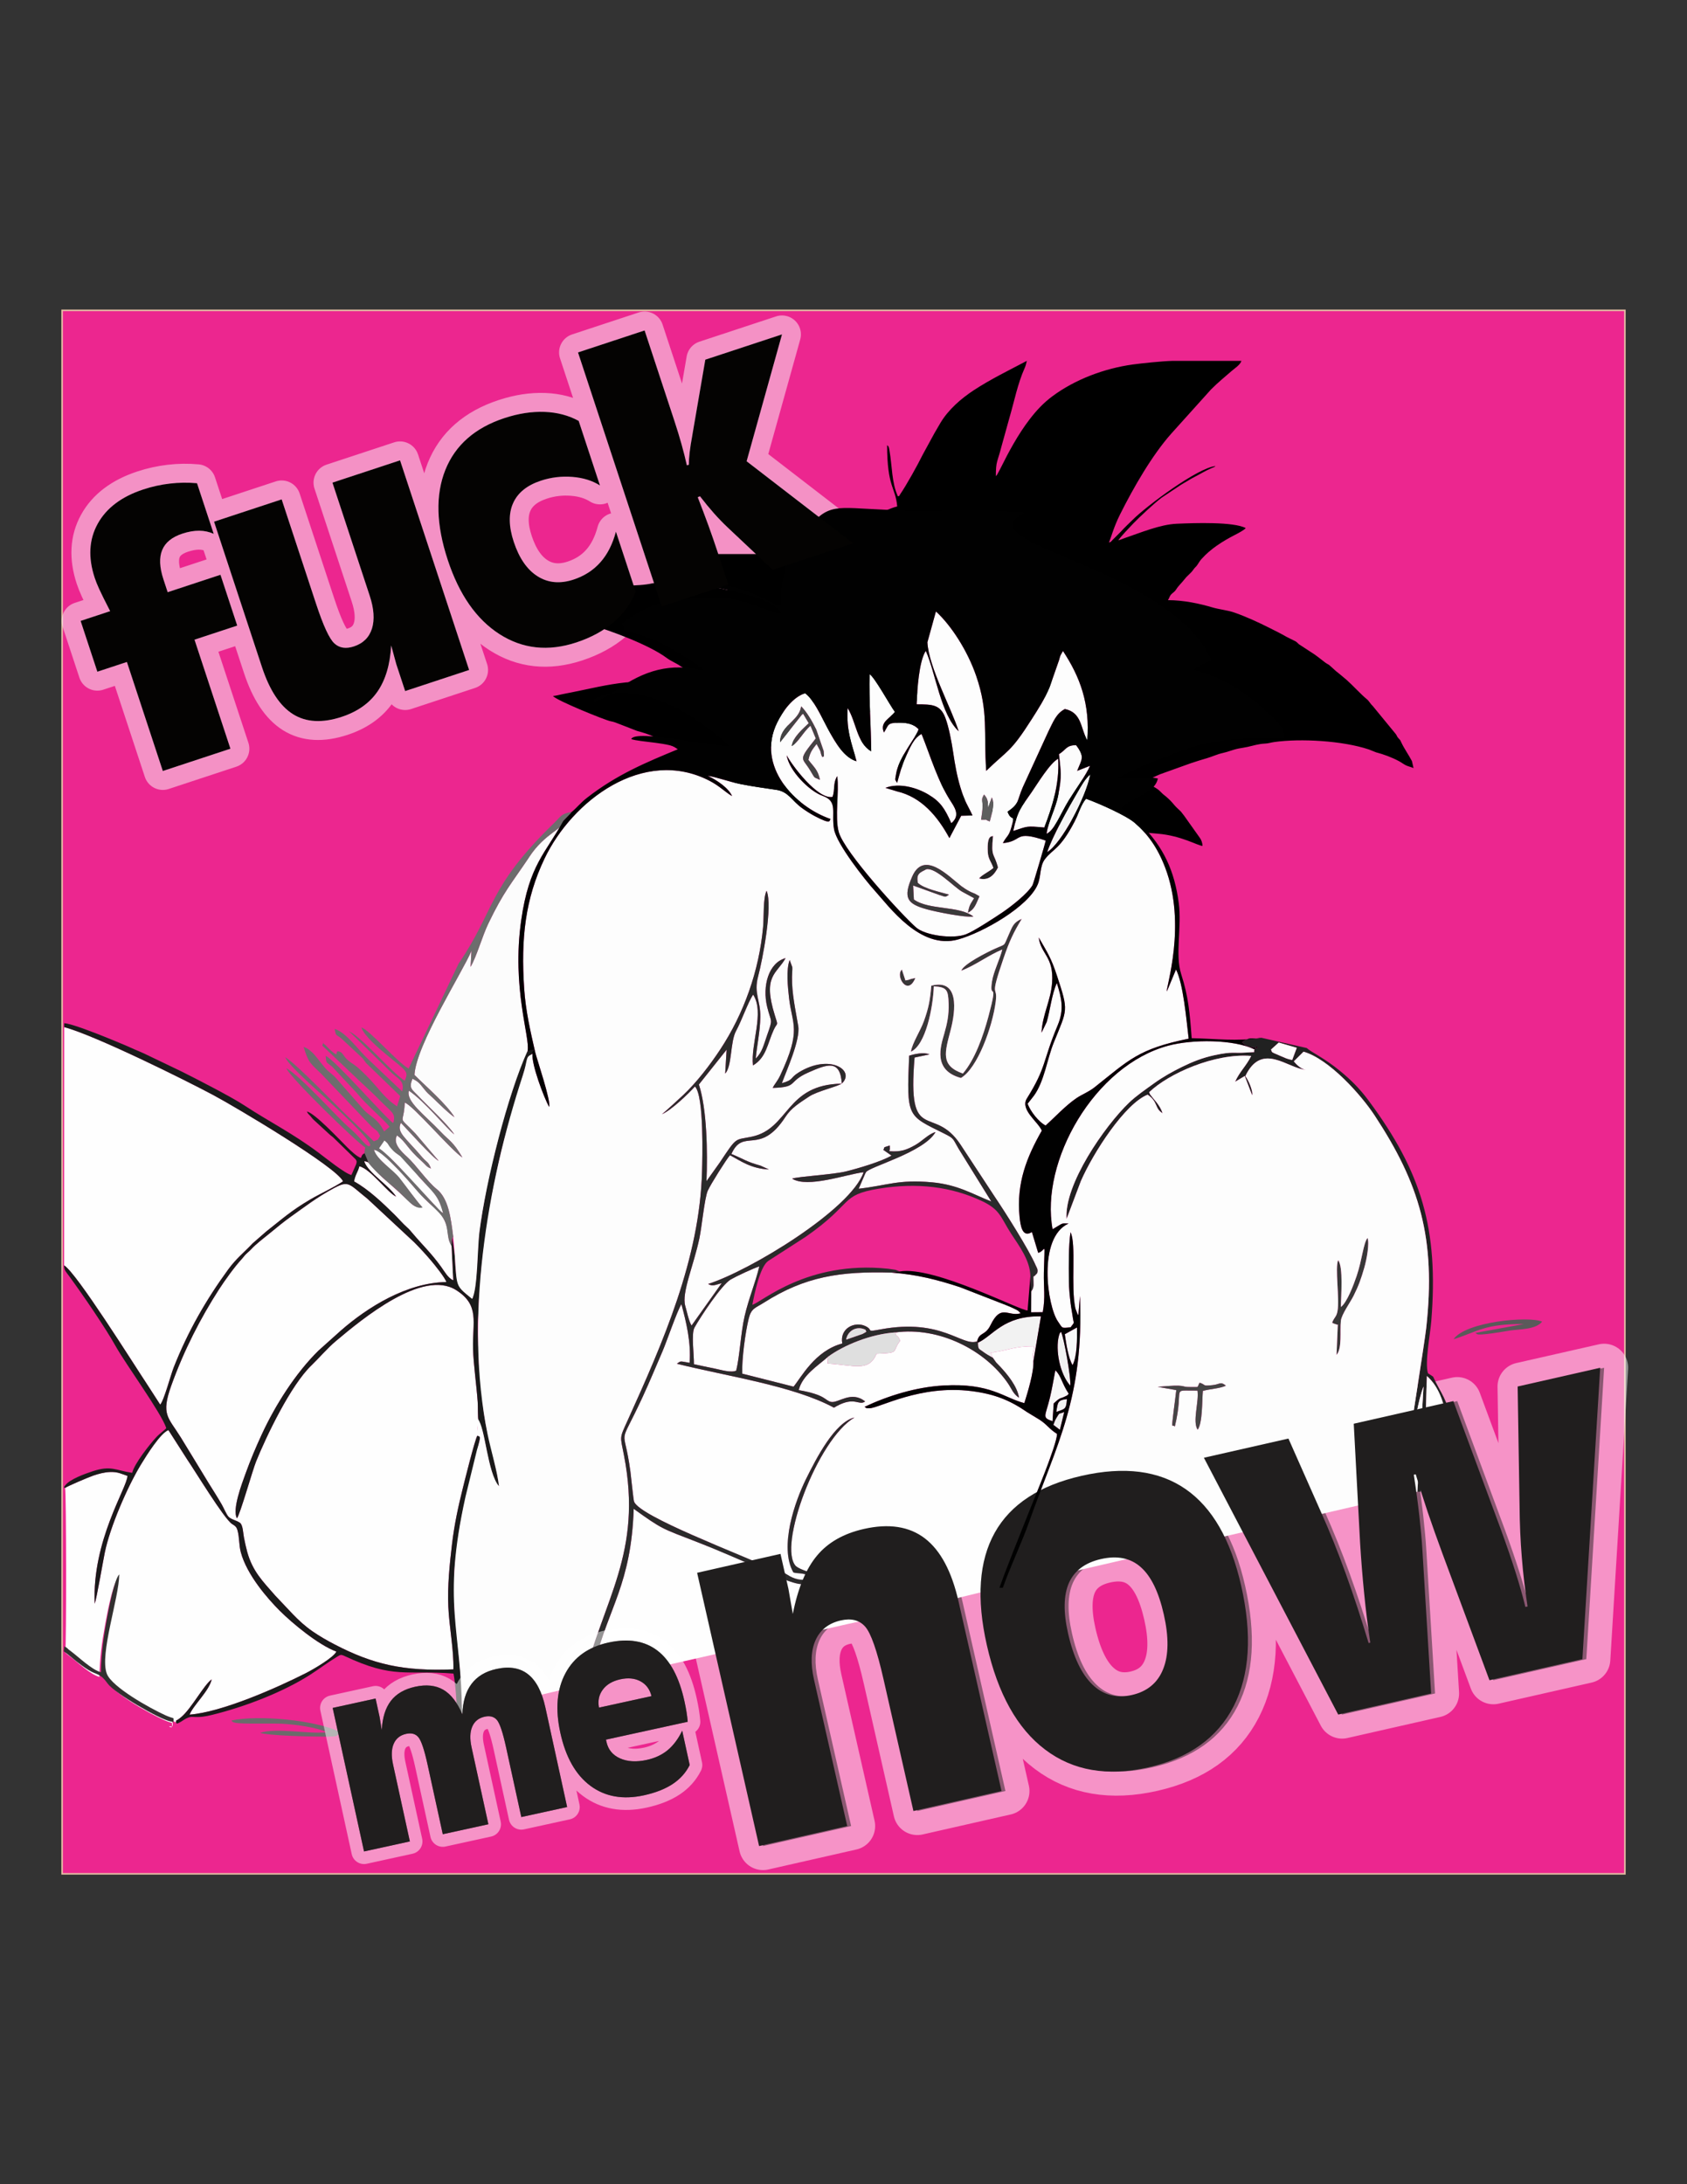 <?xml version="1.0" encoding="UTF-8"?>
<!DOCTYPE svg PUBLIC "-//W3C//DTD SVG 1.1//EN" "http://www.w3.org/Graphics/SVG/1.1/DTD/svg11.dtd">
<!-- Creator: CorelDRAW 2017 -->
<svg xmlns="http://www.w3.org/2000/svg" xml:space="preserve" width="215.9mm" height="279.4mm" version="1.1" style="shape-rendering:geometricPrecision; text-rendering:geometricPrecision; image-rendering:optimizeQuality; fill-rule:evenodd; clip-rule:evenodd"
viewBox="0 0 21590 27940"
 xmlns:xlink="http://www.w3.org/1999/xlink">
 <rect x="0" y="0" width="21590" height="27940" fill="#333333" stroke="none"/>
 <defs>
  <style type="text/css">
   <![CDATA[
    .str1 {stroke:#FBFBFB;stroke-width:484.44;stroke-linecap:round;stroke-linejoin:round;stroke-miterlimit:22.926;stroke-opacity:0.502}
    .str2 {stroke:#FEFEFE;stroke-width:615.01;stroke-linecap:round;stroke-linejoin:round;stroke-miterlimit:22.926;stroke-opacity:0.502}
    .str3 {stroke:#FEFEFE;stroke-width:322.44;stroke-linecap:round;stroke-linejoin:round;stroke-miterlimit:22.926;stroke-opacity:0.502}
    .str0 {stroke:#E3BCA3;stroke-width:20;stroke-miterlimit:22.926}
    .fil1 {fill:none;fill-rule:nonzero}
    .fil6 {fill:#FEFEFE}
    .fil0 {fill:#EC268F}
    .fil4 {fill:black}
    .fil30 {fill:#010101}
    .fil7 {fill:#1A1A1A}
    .fil15 {fill:#212121}
    .fil10 {fill:#242424}
    .fil18 {fill:#2B2B2B}
    .fil8 {fill:#323030}
    .fil13 {fill:#383838}
    .fil22 {fill:#3B3B3B}
    .fil23 {fill:#444444}
    .fil25 {fill:#454545}
    .fil24 {fill:#5A5A5A}
    .fil27 {fill:#5E5E5E}
    .fil9 {fill:#6B6B6B}
    .fil19 {fill:#6D6D6D}
    .fil21 {fill:#DFDFDF}
    .fil28 {fill:#E1E1E1}
    .fil14 {fill:#EEEEEE}
    .fil11 {fill:#F1F1F1}
    .fil20 {fill:#F2F2F2}
    .fil26 {fill:whitesmoke}
    .fil12 {fill:#F8F8F8}
    .fil16 {fill:#FCFCFC}
    .fil17 {fill:#FDFDFD}
    .fil5 {fill:#FEFEFE}
    .fil29 {fill:#201E1E;fill-rule:nonzero}
    .fil31 {fill:#040302;fill-rule:nonzero}
    .fil3 {fill:#201E1E;fill-rule:nonzero;fill-opacity:0.502}
    .fil2 {fill:#FBFBFB;fill-rule:nonzero;fill-opacity:0.502}
   ]]>
  </style>
 </defs>
 <g id="Capa_x0020_1">
  <polygon class="fil0 str0" points="795,3970 20795,3970 20795,23970 795,23970 "/>
  <g>
   <path class="fil1 str1" d="M2083.74 9862.37l-459.69 -1394.55 -378.05 124.62 -214.24 -649.93 378.05 -124.62c-68.35,-132.54 -114.61,-227.05 -139.99,-282.31 -25.36,-55.26 -44.55,-103.82 -57.79,-143.99 -85.6,-259.68 -73.13,-489.66 37.88,-690.88 111.03,-201.23 305.23,-347.96 582.14,-439.23 114.05,-37.6 228.31,-62.54 343.24,-75.77 115.66,-13.48 230.55,-14.76 346.12,-4.35l213.53 647.79c-57.23,-26.48 -118.82,-39.57 -185.94,-40.52 -66.87,-0.21 -139.04,12.44 -215.8,37.74 -132.01,43.51 -217.99,113.21 -257.71,209.82 -39.97,95.88 -34.42,221.3 16.42,375.53l53.92 163.56 675.75 -222.76 214.24 649.93 -546.64 180.19 459.69 1394.55 -865.13 285.18zm1949.71 -2173.66l12.54 38.02c91.51,277.62 169.3,446.03 233.83,504.29 64.06,59.21 147.61,71.43 249.48,37.85 119.08,-39.25 195.77,-115.43 231.5,-229.01 35.01,-113.34 25.45,-253.34 -29.41,-419.77l-476.72 -1446.2 865.13 -285.17 883.91 2681.49 -818.5 269.81 -113.51 -344.34 -65.37 -239.31c-13.94,244.78 -72.41,441.41 -175.85,590.82 -102.97,148.47 -255.24,255.93 -457.53,322.61 -247.49,81.59 -455.5,70.62 -622.83,-34.08 -167.33,-104.7 -299.7,-306.02 -397.36,-602.29l-613.16 -1860.12 865.14 -285.18 428.71 1300.58zm4101.42 -121.63c-55.67,147.19 -148.78,277.3 -279.56,389.6 -130.08,112.06 -290.64,199.19 -479.31,261.38 -360.11,118.71 -688.42,82.98 -983.98,-106.7 -295.55,-189.68 -516.14,-506.67 -662.04,-949.28 -147.79,-448.35 -157.99,-831.51 -30.81,-1150.19 127.41,-317.97 378.96,-539.28 756.28,-663.66 179.34,-59.11 350.45,-85.3 513.09,-79.26 162.65,6.03 308.22,44.73 437.21,115.15l272.17 825.68c-96.53,-61.23 -213.69,-98.17 -351.71,-109.13 -138.03,-10.97 -272.79,4.82 -403.34,47.86 -177.92,58.65 -296.71,154.26 -356.15,287.6 -59.68,132.59 -56.88,297.9 7.68,493.73 69.28,210.19 171.25,357.91 305.69,442.43 134.43,84.52 287.73,98.41 459.9,41.65 139.16,-45.87 254.06,-119.53 343.74,-221.46 89.9,-101.21 156.5,-232.13 198.59,-391.54l252.55 766.14zm794.72 -1206.79c48.55,125.55 94.73,246.34 136.86,362.08 42.12,115.75 81.16,229.34 117.57,339.81l136.68 414.63 -852.22 280.93 -1071.2 -3249.64 852.22 -280.93 380.48 1154.24c35.47,107.61 66.19,208.03 91.91,300.55 25.73,92.52 49.08,182.64 68.61,270.85l25.11 -8.27c-0.18,-89.81 14.09,-213.02 43.27,-368.18l3.9 -24.35 163.67 -951.06 981.35 -323.49 -452.78 1622.96 1362.52 1050.02 -1028.69 339.09 -574.32 -540.77c-60.01,-56.57 -119.04,-117.44 -177.1,-182.61 -58.31,-65.88 -118.01,-138.44 -179.13,-217.71l-28.71 11.85z"/>
   <path id="1" class="fil2" d="M2083.74 9862.37l-459.69 -1394.55 -378.05 124.62 -214.24 -649.93 378.05 -124.62c-68.35,-132.54 -114.61,-227.05 -139.99,-282.31 -25.36,-55.26 -44.55,-103.82 -57.79,-143.99 -85.6,-259.68 -73.13,-489.66 37.88,-690.88 111.03,-201.23 305.23,-347.96 582.14,-439.23 114.05,-37.6 228.31,-62.54 343.24,-75.77 115.66,-13.48 230.55,-14.76 346.12,-4.35l213.53 647.79c-57.23,-26.48 -118.82,-39.57 -185.94,-40.52 -66.87,-0.21 -139.04,12.44 -215.8,37.74 -132.01,43.51 -217.99,113.21 -257.71,209.82 -39.97,95.88 -34.42,221.3 16.42,375.53l53.92 163.56 675.75 -222.76 214.24 649.93 -546.64 180.19 459.69 1394.55 -865.13 285.18zm1949.71 -2173.66l12.54 38.02c91.51,277.62 169.3,446.03 233.83,504.29 64.06,59.21 147.61,71.43 249.48,37.85 119.08,-39.25 195.77,-115.43 231.5,-229.01 35.01,-113.34 25.45,-253.34 -29.41,-419.77l-476.72 -1446.2 865.13 -285.17 883.91 2681.49 -818.5 269.81 -113.51 -344.34 -65.37 -239.31c-13.94,244.78 -72.41,441.41 -175.85,590.82 -102.97,148.47 -255.24,255.93 -457.53,322.61 -247.49,81.59 -455.5,70.62 -622.83,-34.08 -167.33,-104.7 -299.7,-306.02 -397.36,-602.29l-613.16 -1860.12 865.14 -285.18 428.71 1300.58zm4101.42 -121.63c-55.67,147.19 -148.78,277.3 -279.56,389.6 -130.08,112.06 -290.64,199.19 -479.31,261.38 -360.11,118.71 -688.42,82.98 -983.98,-106.7 -295.55,-189.68 -516.14,-506.67 -662.04,-949.28 -147.79,-448.35 -157.99,-831.51 -30.81,-1150.19 127.41,-317.97 378.96,-539.28 756.28,-663.66 179.34,-59.11 350.45,-85.3 513.09,-79.26 162.65,6.03 308.22,44.73 437.21,115.15l272.17 825.68c-96.53,-61.23 -213.69,-98.17 -351.71,-109.13 -138.03,-10.97 -272.79,4.82 -403.34,47.86 -177.92,58.65 -296.71,154.26 -356.15,287.6 -59.68,132.59 -56.88,297.9 7.68,493.73 69.28,210.19 171.25,357.91 305.69,442.43 134.43,84.52 287.73,98.41 459.9,41.65 139.16,-45.87 254.06,-119.53 343.74,-221.46 89.9,-101.21 156.5,-232.13 198.59,-391.54l252.55 766.14zm794.72 -1206.79c48.55,125.55 94.73,246.34 136.86,362.08 42.12,115.75 81.16,229.34 117.57,339.81l136.68 414.63 -852.22 280.93 -1071.2 -3249.64 852.22 -280.93 380.48 1154.24c35.47,107.61 66.19,208.03 91.91,300.55 25.73,92.52 49.08,182.64 68.61,270.85l25.11 -8.27c-0.18,-89.81 14.09,-213.02 43.27,-368.18l3.9 -24.35 163.67 -951.06 981.35 -323.49 -452.78 1622.96 1362.52 1050.02 -1028.69 339.09 -574.32 -540.77c-60.01,-56.57 -119.04,-117.44 -177.1,-182.61 -58.31,-65.88 -118.01,-138.44 -179.13,-217.71l-28.71 11.85z"/>
  </g>
  <g>
   <path class="fil1 str2" d="M11355.66 21473.74c-81.48,-359.07 -159.43,-581.29 -232.51,-665 -74.22,-84.43 -178.54,-110.9 -313.2,-80.34 -154.29,35.01 -261.98,119.42 -322.33,252.09 -59.42,132.45 -66.57,300.25 -20.1,505.03l425.02 1872.99 -1127.71 255.91 -793.19 -3495.38 1066.95 -242.11 102.06 449.78 55.61 318.73c64.88,-329.35 168.71,-578.08 310.34,-746.88 140.69,-168.61 340.19,-281.72 598.27,-340.29 320.73,-72.78 581.55,-32.65 781.51,120.59 199.96,153.24 343.65,422.48 431.08,807.74l550 2423.76 -1127.72 255.9 -384.08 -1692.52zm3179.42 208.67c197.3,-44.77 331.39,-155.83 401.32,-332.95 70.87,-177.33 73.15,-409.9 7.58,-698.84 -65.14,-287.07 -162.87,-488.09 -294.33,-603.78 -130.73,-116.83 -300.72,-151.02 -509.25,-103.7 -202.91,46.05 -339.12,147.75 -409.76,304.39 -69.5,157.35 -73.74,372.66 -11.57,646.64 68.75,302.98 172.39,521.34 311.83,654.88 138.51,133.75 306.88,178.13 504.18,133.36zm-642.19 -2804c544.22,-123.49 987.74,-66.83 1329.41,169.3 341.68,236.12 578.78,648.37 712.25,1236.55 141.74,624.64 109.83,1138.25 -96.48,1541.98 -206.52,402.8 -570.2,663.3 -1092.92,781.91 -521.77,118.41 -961.63,43.2 -1318.85,-226.76 -357,-269.01 -605.49,-714.08 -746.38,-1334.99 -135.59,-597.51 -101.87,-1077.13 100.78,-1440.7 202.85,-362.64 573.57,-605.06 1112.19,-727.29zm5219 2614.94l-601.75 -1620.51c-69.17,-187.84 -131.84,-364.36 -187.8,-528.64 -55.24,-165.44 -106.61,-326.83 -154.33,-485.12l-24.31 5.52c29.56,190.92 53.13,368.46 71.65,532.38 17.58,164.15 30.45,298.88 36.75,404.63l113.59 1861.07 -1189.44 269.91 -1718.92 -3285.3 1081.89 -245.51 413.02 931.8c113.36,252.54 219.68,517.48 319.94,794.62 100.04,276.2 197.78,572.59 293.21,889.17l21.51 -4.88c-31.08,-206.31 -57.7,-414.61 -78.21,-626.27 -21.22,-210.51 -38.61,-425.83 -52.18,-645.95l-81.31 -1528.19 1274.53 -289.22 548.28 1480.23c11.59,33.76 31.8,88.16 60.85,164.16 145.73,399.56 249.96,728.89 312.91,988.93l28.04 -6.36c-32.22,-207.03 -57.4,-417.63 -73.95,-629.21 -17.69,-212.3 -26.89,-430.46 -28.72,-655.21l-24.53 -1529.27 1056.65 -239.78 -227.93 3727.09 -1189.44 269.91z"/>
   <path id="1" class="fil3" d="M11355.66 21473.74c-81.48,-359.07 -159.43,-581.29 -232.51,-665 -74.22,-84.43 -178.54,-110.9 -313.2,-80.34 -154.29,35.01 -261.98,119.42 -322.33,252.09 -59.42,132.45 -66.57,300.25 -20.1,505.03l425.02 1872.99 -1127.71 255.91 -793.19 -3495.38 1066.95 -242.11 102.06 449.78 55.61 318.73c64.88,-329.35 168.71,-578.08 310.34,-746.88 140.69,-168.61 340.19,-281.72 598.27,-340.29 320.73,-72.78 581.55,-32.65 781.51,120.59 199.96,153.24 343.65,422.48 431.08,807.74l550 2423.76 -1127.72 255.9 -384.08 -1692.52zm3179.42 208.67c197.3,-44.77 331.39,-155.83 401.32,-332.95 70.87,-177.33 73.15,-409.9 7.58,-698.84 -65.14,-287.07 -162.87,-488.09 -294.33,-603.78 -130.73,-116.83 -300.72,-151.02 -509.25,-103.7 -202.91,46.05 -339.12,147.75 -409.76,304.39 -69.5,157.35 -73.74,372.66 -11.57,646.64 68.75,302.98 172.39,521.34 311.83,654.88 138.51,133.75 306.88,178.13 504.18,133.36zm-642.19 -2804c544.22,-123.49 987.74,-66.83 1329.41,169.3 341.68,236.12 578.78,648.37 712.25,1236.55 141.74,624.64 109.83,1138.25 -96.48,1541.98 -206.52,402.8 -570.2,663.3 -1092.92,781.91 -521.77,118.41 -961.63,43.2 -1318.85,-226.76 -357,-269.01 -605.49,-714.08 -746.38,-1334.99 -135.59,-597.51 -101.87,-1077.13 100.78,-1440.7 202.85,-362.64 573.57,-605.06 1112.19,-727.29zm5219 2614.94l-601.75 -1620.51c-69.17,-187.84 -131.84,-364.36 -187.8,-528.64 -55.24,-165.44 -106.61,-326.83 -154.33,-485.12l-24.31 5.52c29.56,190.92 53.13,368.46 71.65,532.38 17.58,164.15 30.45,298.88 36.75,404.63l113.59 1861.07 -1189.44 269.91 -1718.92 -3285.3 1081.89 -245.51 413.02 931.8c113.36,252.54 219.68,517.48 319.94,794.62 100.04,276.2 197.78,572.59 293.21,889.17l21.51 -4.88c-31.08,-206.31 -57.7,-414.61 -78.21,-626.27 -21.22,-210.51 -38.61,-425.83 -52.18,-645.95l-81.31 -1528.19 1274.53 -289.22 548.28 1480.23c11.59,33.76 31.8,88.16 60.85,164.16 145.73,399.56 249.96,728.89 312.91,988.93l28.04 -6.36c-32.22,-207.03 -57.4,-417.63 -73.95,-629.21 -17.69,-212.3 -26.89,-430.46 -28.72,-655.21l-24.53 -1529.27 1056.65 -239.78 -227.93 3727.09 -1189.44 269.91z"/>
  </g>
  <path class="fil4" d="M10938.32 9677.97c30.35,8.11 103.37,78.05 218.28,122.75 115.18,44.82 182.67,37.5 233.29,-58.22 37.77,8.81 154.43,86.39 194.04,110.13 107.61,64.53 290.85,160.12 407.53,210.02 45.56,19.48 183.51,81.84 227.83,85.53 -29.47,-40.24 -160.61,-113.62 -209.36,-150.11 -102.86,-76.98 -211.8,-150.23 -308.77,-235.07 -35.16,-30.76 -66.77,-52.72 -101.37,-82.97 -66.87,-58.49 -128.25,-119.5 -200.69,-168.02 1.03,45.94 23.81,149.96 -4.75,198.35 -13.57,23.01 -38.35,-5.15 -61.58,-21.19l-202.36 -138.84c-22.46,-16.58 -41.91,-31.62 -63.06,-47.55l-163.36 -122.39c-45.75,-33 -44.28,-47.08 -61.09,-104.84 -13.8,-47.41 -12.5,-48.57 -15.45,-104.4 -7.22,-136.55 -1.89,-296.64 9.5,-433.62 50.56,33.88 67.3,82 101.14,129.32 33.14,46.34 74.19,83.89 104.37,135.29 38.42,65.42 170.04,176.21 227.62,242.49 0,-61.66 -9.47,-102.43 -15.71,-150.23 -6.74,-51.62 -20.21,-111.75 -21.15,-154.03 24.99,16.74 35.78,39.9 53.37,66.46 73.56,111.01 156.47,229.8 257.11,314.42 54.18,45.56 132.2,105.94 214.81,107.78 -4.09,-49.18 -36.29,-100.56 -55.33,-138.26l-162.75 -344.27c-12.84,-27.51 -17.91,-46.4 -30.74,-70.67 124.81,29.09 162.57,101.42 304.11,101.42 -2.82,-33.99 -12.43,-49.22 -30.2,-71.19 -182.45,-225.45 -252.74,-518.06 -295.22,-801.82 -4.07,-27.14 -4.18,-65.41 -8.91,-101.72 -13.67,-104.8 -10.37,-322.33 11.79,-417.48 30.61,2.55 82.79,12.09 111.92,17.11 83.14,14.33 148.46,11.68 240.41,36.07l302.11 112.64c180.16,88.79 349.54,191.03 509.35,310.99 101.95,76.52 124.35,128.47 164.41,250.43 9.91,30.2 20.17,75.18 44.93,93.34 39.87,-10.66 55.27,-52.5 64.51,-92.2 117.61,78.78 386.97,513.01 442.35,617.73 80.29,-53.78 100.4,-257.97 101.75,-359.21 1.94,-146.4 -34.81,-284.52 -46.46,-424.48 55.56,4.62 164.28,81.69 202.76,110.63 65.39,49.19 136.08,88.26 138.22,184.41 54.78,-4.56 63.4,-10.44 97.88,77.24 59.47,151.19 90.41,497.48 65.79,685.8 -11.89,90.9 -49.41,214.65 -84.67,302.52 -16.93,42.21 -47.55,105.72 -51.35,151.47 133.73,0 187.01,-76.28 294.9,-101.43 -19.21,82.51 -60.02,168.65 -92.12,239.77 -17.08,37.85 -23.33,83.24 -56.09,109.84 -31.75,25.77 -58.65,46.69 -95.03,70.88 -69.25,46.07 -134.26,86.54 -208.31,123.5 -82.18,41.02 -147.06,65.63 -243.09,97.95 -85.64,28.83 -172.04,48.05 -272.21,59.58l-227.24 13.8c-159.92,-15.71 -199.68,-8.84 -379.49,-44.56l-269.55 -71.46c62.56,85.43 577.07,313.1 695.04,346.5 137.77,38.99 279.47,73.96 457.22,68.7 69.05,-2.04 164.01,-20.35 219.81,-38.23l185.37 -81.93c-0.98,44.61 -19.97,107.99 -25.33,149.83 -5.93,46.3 -13.66,140 -2.31,163.65 54.37,22.47 317.45,-57.14 386.85,-73.97 86.27,-20.92 332.66,-51.77 433.36,-45.97 65.46,3.79 154.13,13.11 220.91,18.77 301.31,25.5 505,150.94 571.62,156.49 -0.81,-36.36 -14.15,-76.56 -34.49,-103.8l-202.92 -285.63c-39.77,-46.79 -18.5,-33.09 -73.79,-82.92 -71.2,-64.19 -69.86,-93.29 -195.83,-191.31l-41.98 -40.98c-1.35,-1.33 -3.25,-3.3 -4.65,-4.57 -50.04,-45.22 -135.87,-72.28 -174.38,-129.81 64.74,-15.08 122.24,-54.07 188.2,-79.09l393.46 -141.11c68.95,-23.05 135.87,-43.66 203.84,-63.45 66.86,-19.47 132.74,-51.48 201.19,-66.09 75.75,-16.16 128.02,-42.99 208.87,-58.41 32.02,-6.1 70.59,-11.19 109.29,-19.74 80.49,-17.79 140.27,-38.78 224.9,-42.37 43.77,-1.87 68.98,-13.22 118.16,-20.09 335.76,-46.91 871.45,-17.09 1207.96,94.89l92.18 36.85c98.49,25.62 203.42,64.47 292.94,112.59 30.93,16.62 58.66,37.69 86.26,52.01 30.66,15.92 70.02,22.42 100.97,37.28l-20.44 -90.19c-43.23,-82.27 -97.48,-156.27 -137.12,-240.83 -16.38,-34.96 -7.56,-20.87 -33.67,-49.31 -26.56,-28.93 -15.45,-27.92 -36.31,-55.86 -1.15,-1.53 -2.91,-3.62 -4.15,-5.08l-290.98 -354.27c-31.37,-28.18 -45.33,-63 -77.56,-88.36 -62.17,-48.91 -182.65,-179.77 -254.59,-243.17l-90.37 -75.55c-20.5,-15.95 -24.56,-20.74 -46.06,-36.89l-87.33 -78.59c-14.54,-10.64 -32.48,-17.68 -51.18,-31.78 -62.09,-46.79 -119.28,-96.12 -186.32,-136.29l-150.57 -98.3c-18.95,-15.66 -24.53,-26.46 -44.99,-37.96l-110.79 -55.12c-72.32,-41.76 -139.48,-74.91 -217.62,-114.2 -144.1,-72.49 -308.9,-148.94 -462.5,-201.12 -76.33,-25.91 -188.47,-37.94 -269.71,-62.08 -160.43,-47.67 -366.26,-93.3 -570.27,-93.3 17.32,-25.89 20.49,-52.87 43.69,-76.14 23.29,-23.34 42.41,-30.63 60.3,-59.53 31.45,-50.83 71.69,-84.12 108.02,-131.64 39.23,-51.32 80.01,-73.86 114.55,-125.14 20.25,-30.08 32.63,-30.52 54.32,-65.51 16.44,-26.54 30.23,-47.61 49.99,-69.83 112.8,-126.79 266.21,-224.19 416.92,-302.06 35.23,-18.21 127.89,-65.37 147.5,-92.15 -154.83,-81.95 -648.6,-65.77 -884.72,-55.32 -211.01,9.33 -459.61,114.07 -657.69,181.01 -32.65,11.04 -61.15,24.62 -88.77,31.06 33.13,-49.5 148.92,-170.76 191.05,-214.56 79.76,-82.91 265.34,-255.99 361.74,-329.58l243.5 -162.06c32.37,-21.38 54.68,-32.1 86.74,-51.52 31.35,-18.98 53.25,-33.06 87.71,-50.54 76.43,-38.77 145.52,-82.62 224.82,-116.23 7.05,-2.99 18.97,-7.12 26.13,-10.73 22.06,-11.14 9.4,-3.1 22.43,-14.44 -221.55,18.45 -879.1,506.06 -1062.1,689.19 -48.87,48.91 -102.58,97 -147.26,147.72l-110.57 110.66c-22.93,22.09 -12.03,21.21 -43.99,29.74 26.42,-55.07 57.12,-188.04 141.31,-356.5 170.05,-340.26 408.95,-757.98 658.3,-1037.86l506.58 -562.7c98.45,-98.01 163.88,-149.17 262.52,-235.23 38.07,-33.2 113.72,-81.47 126.97,-131.13l-879.8 0c-134.11,3.27 -403.23,31.66 -511.29,46.57 -361.72,49.9 -739.11,191.07 -1030.02,407.82 -113.78,84.78 -203.61,181.91 -288.39,292.31 -149.53,194.72 -268.59,416.63 -377.73,636.3l-38.66 71.96c-6.55,9.11 -11.53,14.34 -16.64,20.23 0,-198.21 19.11,-172.7 71.79,-379.95l102.23 -367.94c61.97,-210.79 105.2,-437.25 194.66,-635.04 12.81,-28.33 19.82,-58.87 27.59,-92.26 -225.52,119.39 -462.53,234.03 -676.54,374.21 -165.36,108.32 -326.37,248.24 -428.92,419.12 -27.39,45.63 -49.37,85.56 -78.07,133.96l-149.65 274.39c-64.66,131.73 -207.83,388.53 -287.72,505.07 -19.44,28.38 1.5,15.66 -28.7,26.6 -80.06,-166.91 -73.77,-393.1 -107.84,-583.61 -6.93,-38.77 -6.33,-53.36 -30.4,-71 0,542.55 108.48,536.61 129.02,783.69 -48.57,11.32 -94.82,31.45 -143.55,49.98 -332.06,126.36 -602.67,255.26 -805.66,558.53l-1824.7 0c21.99,32.85 263.83,172.54 320.02,214.59 91.01,68.11 225.29,152.39 288.22,246.41 -206.81,-48.2 -404.51,-82.98 -626.67,-82.98 -65.06,0 -307.98,-10.36 -335.49,-4.15 -107.94,24.36 -205.56,25.48 -328.07,31.77 -166.69,8.57 -301.63,43.91 -457.04,68.29 -110.36,17.31 -372.2,162.56 -494.8,214.9 -35.42,15.13 -98.16,41.3 -117.14,67.21 91.14,0 510.68,123.19 597.93,148.6 253.79,73.92 751.93,256.82 976.49,424.49 55.16,41.19 120.14,64.82 179.2,106.54 21.89,15.46 33.49,20.81 55.34,36.82l163.19 122.57c34.53,26.99 77.24,56.14 101.37,92.19 -78.46,0 -163.11,-25.75 -238.18,-38.3 -120.31,-20.12 -167.25,-8.16 -258.12,-18.36 -70.9,-7.97 -181.36,-16.61 -264.71,-3.99 -81.17,12.29 -176.93,7.22 -260.52,15.95 -245.18,25.62 -463.67,81.63 -700.93,128.54 -37.91,7.5 -74.75,13.76 -115.36,22.89 -36.95,8.32 -82.44,19.57 -115.9,22.35 40.88,55.83 673.12,311.73 737.29,322.67 47.54,8.1 75.32,22.25 118.37,38.3l219.09 85.07c81.42,22.76 150.98,42.19 224.7,79.46 16.8,8.5 29.85,14.57 49.3,24.43 24.88,12.6 26.13,15.76 45.43,28.32 46.79,30.48 106.33,45.13 157.07,73.34 21.63,12.03 30.31,20.56 50.26,32.71 60.28,36.74 150.75,53.87 207.58,96.57 37.05,27.82 57.73,37.95 98.55,58.14 35.63,17.63 59.71,32.87 95.41,52.08 74.88,40.28 150.07,120.24 223.08,154.83 52.22,24.76 88.68,61.91 134.42,96.02 33.47,24.96 55.97,40.94 83.63,73.06l36.49 37.26c72.08,48.13 132.68,121.85 194.17,183.75 32.96,33.18 39.39,58.98 98.73,58.82 106.84,-0.29 191.3,-68.1 284.81,-94.61l88.53 -31.3c46.27,-24.64 50.92,-5.31 50.92,-68.91 -85.44,-7.11 -321.67,-233.78 -375.12,-297.75l-76.6 -89.33c-59.14,-82.85 -156,-225.54 -202.58,-313.64 42.14,0.95 108.43,18.94 148.21,26.9 95.96,19.2 376.38,91.31 450.8,92.97 -38.36,-164.69 -303.69,-640.28 -248.82,-875.9 122.52,-28.55 316.63,146.58 411.84,224.15 154.66,126.02 84.45,76.77 151.49,254.12 53.5,141.57 128.96,178.4 158.31,238.07 103.77,210.99 95.48,162.38 201.67,332.99 27.18,43.67 29.5,45.9 71.98,66.29 0,-37.38 -2.27,-66.85 -8.04,-93.38 -8.43,-38.77 -18.69,-49.82 -19.61,-91.02z"/>
  <path class="fil5" d="M6111.14 18361.68c-12.91,-23.59 5.24,-142.93 11.98,-190.19 -9.65,-43.99 -5.28,-176.45 -9.5,-235.88 -15.32,-216.25 -54.62,-486 -59.58,-682.56 -8.7,-345.51 87.95,-557.07 -216.65,-750.27 -427.45,-271.12 -1195.93,363.14 -1541.68,654.4 -104.62,88.14 -225.92,228.5 -307.21,305.76 -267.37,254.15 -580.72,910.01 -711.24,1232.59 -45,111.24 -208.22,688.8 -245.06,725.94 -63.65,-110.1 65.19,-446.72 107.94,-565.18 65.19,-180.6 133.1,-341.58 210.11,-507.86 174.87,-377.56 431.74,-781.91 724.56,-1070.5l286.56 -256.62c343.53,-300.8 847.33,-614.5 1350.81,-621.47 -14.95,-53.75 -148.97,-219.24 -188.77,-266.32 -74.81,-88.51 -143.29,-162.98 -222.12,-242.14l-599.05 -557.19c-239.03,-190.6 -236.32,-238.57 -430.73,-134.42 -214.18,114.74 -375.56,240.17 -553.34,366.66 -90.22,64.2 -175.91,135.26 -259.9,204.39 -82.6,68 -175.85,135.62 -249.26,214.99 -20.84,22.54 -40.21,35.57 -63.36,59.15 -20.65,21.04 -32.14,39.65 -52.66,61.62 -90.24,96.67 -219.42,276.6 -292.47,390.36 -232.52,362.09 -445.54,772.58 -609.2,1229.51 -133.5,372.75 -39.47,400.51 123.24,662.33 116.91,188.11 231.85,382.39 348.3,571.1 58.77,95.23 121.6,191.97 176.32,287.7 22.63,39.61 58.9,124.87 83.59,152.79 32.25,36.45 108.59,49.65 148.44,79.41 38.08,28.43 40.29,134.19 50.39,185.76 12.12,61.85 25.62,125.45 42.24,186.03 68.17,248.47 201.06,379.08 359.14,559.61l225.69 238.75c75.83,78.88 157.57,153.26 248.16,216.03 87.35,60.53 180.72,114.82 285.99,169.57 489.15,254.39 880.59,345.43 1519.75,318.91 5.73,-253.77 -53.56,-542.68 -65.03,-801.86 -11.83,-266.92 16.55,-538.01 47.12,-798.78 29.19,-248.99 80.24,-484.54 139.08,-719.54 7.52,-30.05 158.35,-641.46 187.4,-672.58z"/>
  <path class="fil5" d="M820.64 16186.47c160.7,98.16 876.31,1242.21 1082.87,1553.93l146.51 226.92c46.95,-46.1 135.07,-379.39 171.93,-472.85 183.24,-464.6 415.1,-867.18 697.9,-1254.62 104.66,-143.4 201.21,-215.52 313.3,-334.89l173.07 -150.96c200.14,-156.84 317.68,-265.79 563.12,-409.51 135.15,-79.13 300.37,-152.18 420.52,-233.23 -79.35,-179.8 -1353.18,-939.22 -1663.06,-1104.73 -352.92,-188.5 -1499.37,-757.68 -1904.76,-867.95l-1.4 3047.89z"/>
  <path class="fil6" d="M833.43 19033.27c15.34,67.09 17.69,2021.01 1.47,2104.97l24.06 22.53c5.92,4.73 16.06,12.24 25.12,18.96 103.15,76.6 275.13,244.36 388.38,270.95 3.06,-236.15 31.17,-440.42 72.81,-667.15 23.51,-128.04 94.69,-516.31 160.97,-584.47 -2.9,304.37 -254.97,1020.71 -159.09,1271.3 65.02,169.93 552.29,442.69 754.61,533.32 122.84,55.02 95.74,7.39 100.39,83.71l-38.45 -6.3c22.44,18.44 5.75,10.55 35.43,12.84 19.37,-35.68 11.49,-47.88 1.25,-82.67l45.53 18.13c1.33,0.94 3.59,3.13 5.41,4.67 6.36,-45.63 -9.91,-3.58 67.88,-68.95 132,-110.93 290.24,-412.44 389.68,-482.39 -31.19,146.81 -235.57,330.95 -282.99,450.51 409.96,-30.03 1111.17,-339.44 1487.63,-530.03 103.49,-52.4 362.98,-205.98 390.81,-276.38 -228.22,-84.48 -561.54,-359.59 -726.75,-524.97 -150.1,-150.26 -419.12,-455.98 -496.21,-747.35 -23.73,-89.69 -16.91,-187.75 -40.67,-274.39 -14.43,-52.65 -30.95,-59.16 -71.64,-85.93 -101.35,-66.67 -472.39,-677.39 -571.04,-821.38l-242.66 -379.05c-100.89,37.85 -276,315.44 -353.49,443.64 -171.5,283.75 -393.02,792.06 -460.97,1124.13 -23.57,115.14 -103.7,587.34 -128.97,653.7 -35.53,-810.07 415.55,-1482.36 419.43,-1635.57 -77.02,-25.18 -119.23,-53.03 -221.61,-49.59 -75.61,2.54 -148.62,22.81 -215.15,45.37 -62.94,21.34 -332.67,136.67 -361.17,157.84z"/>
  <path class="fil7" d="M822.04 13138.58c405.39,110.27 1551.84,679.45 1904.76,867.95 309.88,165.51 1583.71,924.93 1663.06,1104.73 -120.15,81.05 -285.37,154.1 -420.52,233.23 -245.44,143.72 -362.98,252.67 -563.12,409.51l-173.07 150.96c-112.09,119.37 -208.64,191.49 -313.3,334.89 -282.8,387.44 -514.66,790.02 -697.9,1254.62 -36.86,93.46 -124.98,426.75 -171.93,472.85l-146.51 -226.92c-206.56,-311.72 -922.17,-1455.77 -1082.87,-1553.93 -1.2,61.19 16,71.35 68.17,142.72 172.9,236.53 458.99,653.51 590.57,889.38 130.01,233.04 582.68,850.99 648.53,1049.14 -13.73,21.83 -80.21,65.67 -127.5,116.58 -82.9,89.24 -283.12,341.07 -308.37,456.07 -215.62,-31.71 -268.74,-98.59 -508.26,-19.43 -89.76,29.67 -286.77,98.17 -348.59,178.81 -19.2,25.04 -23.58,29.94 -1.76,33.53 28.5,-21.17 298.23,-136.5 361.17,-157.84 66.53,-22.56 139.54,-42.83 215.15,-45.37 102.38,-3.44 144.59,24.41 221.61,49.59 -3.88,153.21 -454.96,825.5 -419.43,1635.57 25.27,-66.36 105.4,-538.56 128.97,-653.7 67.95,-332.07 289.47,-840.38 460.97,-1124.13 77.49,-128.2 252.6,-405.79 353.49,-443.64l242.66 379.05c98.65,143.99 469.69,754.71 571.04,821.38 40.69,26.77 57.21,33.28 71.64,85.93 23.76,86.64 16.94,184.7 40.67,274.39 77.09,291.37 346.11,597.09 496.21,747.35 165.21,165.38 498.53,440.49 726.75,524.97 -27.83,70.4 -287.32,223.98 -390.81,276.38 -376.46,190.59 -1077.67,500 -1487.63,530.03 47.42,-119.56 251.8,-303.7 282.99,-450.51 -99.44,69.95 -257.68,371.46 -389.68,482.39 -77.79,65.37 -61.52,23.32 -67.88,68.95 14.59,20.07 3.24,4.99 17.99,13.27 67.79,-25.1 116.3,-89.58 198,-85.01 101.76,5.68 158.38,-4.1 251.74,-27.04 418.58,-102.82 905.44,-291.23 1249.81,-511.82 121.39,-77.75 226.81,-158.78 346.9,-231.64 38.94,-23.63 47.51,-29.87 91.21,-9.3 636.92,299.79 786.57,177.34 1396.63,225.78 22.77,107.12 44.56,394.16 43.59,500.23l62.21 7.1c6.66,-10.77 3.5,-0.73 7.08,-19.59 1.71,-8.99 2.68,-23.77 2.69,-32.99 0.03,-24.8 -3.05,-36.81 -6.06,-56.45 -5.86,-38.11 -3.76,-78.69 -3.71,-118.77 0.08,-73.52 -1.7,-163.65 -11.17,-233.78l-85.36 -912.05 -0.07 -367.54c-0.77,-133.62 43.52,-451.2 60.05,-569.9 10.77,-77.4 24.79,-136.93 36.55,-208.47 25.56,-155.54 236.83,-978.47 236.83,-1014.67 -15.09,-10.07 -14.13,-11.51 -35.09,-19.74 -29.05,31.12 -179.88,642.53 -187.4,672.58 -58.84,235 -109.89,470.55 -139.08,719.54 -30.57,260.77 -58.95,531.86 -47.12,798.78 11.47,259.18 70.76,548.09 65.03,801.86 -639.16,26.52 -1030.6,-64.52 -1519.75,-318.91 -105.27,-54.75 -198.64,-109.04 -285.99,-169.57 -90.59,-62.77 -172.33,-137.15 -248.16,-216.03l-225.69 -238.75c-158.08,-180.53 -290.97,-311.14 -359.14,-559.61 -16.62,-60.58 -30.12,-124.18 -42.24,-186.03 -10.1,-51.57 -12.31,-157.33 -50.39,-185.76 -39.85,-29.76 -116.19,-42.96 -148.44,-79.41 -24.69,-27.92 -60.96,-113.18 -83.59,-152.79 -54.72,-95.73 -117.55,-192.47 -176.32,-287.7 -116.45,-188.71 -231.39,-382.99 -348.3,-571.1 -162.71,-261.82 -256.74,-289.58 -123.24,-662.33 163.66,-456.93 376.68,-867.42 609.2,-1229.51 73.05,-113.76 202.23,-293.69 292.47,-390.36 20.52,-21.97 32.01,-40.58 52.66,-61.62 23.15,-23.58 42.52,-36.61 63.36,-59.15 73.41,-79.37 166.66,-146.99 249.26,-214.99 83.99,-69.13 169.68,-140.19 259.9,-204.39 177.78,-126.49 339.16,-251.92 553.34,-366.66 194.41,-104.15 191.7,-56.18 430.73,134.42l599.05 557.19c78.83,79.16 147.31,153.63 222.12,242.14 39.8,47.08 173.82,212.57 188.77,266.32 -503.48,6.97 -1007.28,320.67 -1350.81,621.47l-286.56 256.62c-292.82,288.59 -549.69,692.94 -724.56,1070.5 -77.01,166.28 -144.92,327.26 -210.11,507.86 -42.75,118.46 -171.59,455.08 -107.94,565.18 36.84,-37.14 200.06,-614.7 245.06,-725.94 130.52,-322.58 443.87,-978.44 711.24,-1232.59 81.29,-77.26 202.59,-217.62 307.21,-305.76 345.75,-291.26 1114.23,-925.52 1541.68,-654.4 304.6,193.2 207.95,404.76 216.65,750.27 4.96,196.56 44.26,466.31 59.58,682.56 4.22,59.43 -0.15,191.89 9.5,235.88 57.94,95.8 84.58,299.47 114.52,433.66 12.96,58.1 80.89,379.61 154.18,406.06 -12.36,-52.89 -20.12,-112.95 -31.4,-169.87 -12.21,-61.59 -26.59,-107.45 -38.05,-163.24 -52.4,-255.09 -102.41,-375.61 -139.49,-683.13l-54.55 -557.89c-0.42,-34.11 2.21,-71.68 0.4,-105.36 -8.16,-150.64 -24.12,-358.75 -7.54,-506.01 6.8,-60.37 2.4,-126.38 7.95,-193.25 4.41,-53.06 14.48,-139.33 17.07,-192.92 17.13,-353.78 85.6,-760.72 140.36,-1093.37 18.89,-114.85 46.48,-234.8 67.92,-343.37 76.99,-389.84 194.78,-762.79 303.63,-1131.74l70.58 -235.76c33.18,-145.23 13.06,-92.6 69.16,-140.96 18.92,-16.31 22.37,-29.07 32.52,-72.53 -38.24,18.3 -62.12,-3.5 -88.07,34.62 -8.86,13 -27.96,64.06 -37.18,85.38 -95.29,220.21 -238.22,679.44 -304.61,929.59 -35.24,132.77 -64.82,260.37 -99.97,398.89 -58.95,232.42 -122.69,582.24 -159.3,829.56 -35.74,241.42 -26.8,582 -67.51,798.64 -5.88,31.31 -21.04,71.77 -24,107.27 -39.11,-9.09 -112.42,-80.17 -142.81,-111.26 -78.32,-80.14 -79.85,-310.97 -85.18,-422.39l-35.16 -244.84 -9.15 96.21 22.18 451.9c-64.07,-26.88 -110.38,-112.06 -153.51,-171.78 -127,-175.91 -238.28,-278.47 -362.61,-425.67 -27.03,-31.99 -44,-53.6 -75.99,-81.76 -54.12,-47.64 -103.71,-106.96 -156.3,-158.96 -149.49,-147.74 -334.85,-324.71 -518.18,-425.19 14.08,-84.82 52.11,-124.63 66.61,-191.36 145.98,34.9 368.39,349.44 472.69,388.5 -93.81,-149.4 -358.93,-305.11 -410.14,-453.09 28.87,3.88 38.13,7.2 54.31,17.46 -11.96,-50.35 -32.06,-71.68 -43.86,-122.16 -27.32,7.28 -42.44,23.2 -52.63,61.23 -46.99,-10.92 -142.6,-102.79 -177.62,-137.77 -107.59,-107.46 -411.25,-432.86 -515.31,-457.04 16.92,31.89 12.23,24.45 37.23,50.35 20.99,21.73 23.37,30.52 44.74,51.61 1.81,1.78 7.16,6.75 9.03,8.49l191.71 176.19c21.75,21.58 31.17,24.7 52.73,43.64l288.39 281.62c16.55,23.38 17.12,33.15 5.3,67.12l-59 134.47c-82.29,-19.12 -326.7,-215.95 -417.26,-283.66 -342.72,-256.18 -626.72,-393.13 -963.39,-613.75 -157.63,-103.29 -600.09,-331.03 -797.44,-429.34l-473.78 -227.3c-43.58,-20.3 -78.16,-33.93 -122.38,-52.91 -41.99,-18.03 -82,-37.48 -121.52,-53.75 -84.85,-34.93 -160.47,-67.51 -248.11,-102.47 -99.73,-39.77 -441.44,-176.68 -531.29,-178.68l0 49.16z"/>
  <path class="fil5" d="M4716.5 14873.53c-16.18,-10.26 -25.44,-13.58 -54.31,-17.46 51.21,147.98 316.33,303.69 410.14,453.09 -104.3,-39.06 -326.71,-353.6 -472.69,-388.5 -14.5,66.73 -52.53,106.54 -66.61,191.36 183.33,100.48 368.69,277.45 518.18,425.19 52.59,52 102.18,111.32 156.3,158.96 31.99,28.16 48.96,49.77 75.99,81.76 124.33,147.2 235.61,249.76 362.61,425.67 43.13,59.72 89.44,144.9 153.51,171.78l-22.18 -451.9c-75.98,-90.47 -1.64,-224.01 -147.34,-403.74 -49.44,-61 -96.34,-91.97 -139.64,-131.91 -137.07,-126.42 -259.53,-294.03 -398.99,-433.09 -57.16,-56.99 -222.68,-240.29 -304.8,-247.11 7.83,93.9 222.57,249.34 318.08,356.32l255.76 331.02c16.85,21.26 26.47,27.04 40.15,47.42 -97.69,0 -111.58,-19.36 -199.54,-107.15l-249.1 -223.94c-78.71,-62.65 -170.03,-160.73 -235.52,-237.77z"/>
  <path class="fil8" d="M854.9 21078.24l-31.43 -18.97 -7.74 64.22c47.89,31.88 102.81,81.57 154.72,122.59 51.94,41.04 102.84,79.71 163.21,117.28 107.56,66.92 144.53,33.07 245.88,174.57 84.91,118.58 653.5,451.14 804.16,483.16l38.45 6.3c-4.65,-76.32 22.45,-28.69 -100.39,-83.71 -202.32,-90.63 -689.59,-363.39 -754.61,-533.32 -95.88,-250.59 156.19,-966.93 159.09,-1271.3 -66.28,68.16 -137.46,456.43 -160.97,584.47 -41.64,226.73 -69.75,431 -72.81,667.15 -113.25,-26.59 -285.23,-194.35 -388.38,-270.95 -9.06,-6.72 -19.2,-14.23 -25.12,-18.96l-24.06 -22.53z"/>
  <path class="fil9" d="M2961.25 22008.24c12.7,15.79 14.59,22.58 57.32,30.33 95.27,17.28 455.25,4.01 595.54,11.62 159.8,8.68 443.6,45.6 567.78,108.7 -236.28,26.68 -639.6,-62 -853.99,7.65 112.46,36.26 626.89,47.39 794.61,47.94 45.76,0.15 93.38,0.46 138.98,-2.29 56.04,-3.38 66.6,-9.99 69.07,-65.46 -300.57,-141.01 -1013.15,-213.12 -1369.31,-138.49z"/>
  <path class="fil5" d="M4848.07 14690.14c85.34,56.99 256.34,226.04 314.46,298.7l414.62 443.74c48.11,52.09 28.91,44.12 95.42,88.54 -65.29,-279.47 -203.61,-328.23 -338.38,-502.28 -34.2,-44.18 -63.84,-67.54 -98.88,-111.32l-99.72 -110.48c-20.25,-20.43 -38.88,-26.83 -60.94,-44.2 -19.06,-14.99 -35.25,-33.57 -53.48,-51.63 -42.82,-42.42 -53.58,-83.08 -102.93,-116.03 -23.48,34.96 -46.69,69.99 -70.17,104.96z"/>
  <path class="fil5" d="M7534.55 21479.13c94.32,0 206.29,-43.19 297.49,-61.96l298.96 -69.25 -237.93 -68.88c-97.98,-31.27 -180.15,-53.58 -288.36,-53.58 0,107.54 -68.2,165.8 -70.16,253.67z"/>
  <path class="fil10" d="M12712.62 11102.86c-65.34,54.11 -145.3,87.8 -183.5,134.02 125.98,34.41 197.81,-49.13 243.48,-140.44 -50.51,-196.58 -92.45,-119.62 -63.27,-403.96 -13.78,12.06 -80.06,-23.78 -67.77,207.13 4.9,91.92 46.24,125.73 71.06,203.25z"/>
  <path class="fil11" d="M13578.98 17036.49c-11.09,15.78 -15.03,3.35 -28.29,55 -45.05,175.44 11.29,481.94 146.33,633.87 14.19,-86.27 -81.44,-619.05 -118.04,-688.87z"/>
  <path class="fil11" d="M13518.79 18061.4c113.8,-41.14 125.67,-31.63 135.92,-164.45 -119.74,13.13 -118.04,40.91 -135.92,164.45z"/>
  <path class="fil12" d="M13485.22 17952.6c92.18,-86.37 77.91,-55.35 144.35,-88.83 44.27,-22.3 16.57,-4.17 48.03,-34.73 -91.65,-139.17 -96.14,-229.69 -171.42,-300.1 -22.45,114.01 -42.14,238.14 -69.71,351.39 -59.06,242.57 -106.06,252.03 33.71,299.88l15.04 -227.61z"/>
  <path class="fil12" d="M13627.25 17067.33c16.96,115.39 43.37,303.37 99.51,395.27 59.88,-118.13 58.1,-332.06 56.6,-481.85l-156.11 86.58z"/>
  <path class="fil13" d="M12301.8 12417.6c189.86,-73.95 349.98,-200.08 525.2,-271.41 -31.05,124.47 -111.48,281.3 -131.05,406.13 -40.98,261.41 87.32,-49.21 -44.19,443.59 -71.94,269.58 -177.55,559.78 -328.94,736.64 -289.98,-101.97 -230.98,-269.34 -156.03,-559.08 63.88,-246.97 111.71,-657.69 -248.14,-564.64 -16.61,193.17 -34.09,282.86 -93.49,450.1 -45.85,129.07 -151.37,285.39 -167.49,394.39 189.55,-84.89 283.67,-565.08 293.08,-836.3 169.32,9.51 184.65,47.36 189.72,223.54 4.14,143.95 -18.25,251.82 -56.17,383.03 -45.99,159.16 -149.61,468.41 213.89,565.67 211.88,-124.79 402.61,-651.75 444.47,-973.39 30.5,-234.33 -88.57,-7.36 101.12,-559.37 76.31,-222.09 127.1,-328.16 233.38,-503.33 -109.5,46.6 -120.31,99.28 -166.27,200.13 -74.15,162.68 -26.61,113.31 -183.18,184.67 -84.05,38.31 -396.77,192.08 -425.91,279.63z"/>
  <path class="fil13" d="M17104.64 17332.75c74.51,-89.61 41.37,-301.45 55.62,-436.56 8.71,-82.64 117.72,-231.1 162.5,-320.01 64.05,-127.16 95.37,-215.44 136.79,-358.09 32.79,-112.93 67.79,-313.97 42.06,-382.21 -54.16,66.53 -68.05,275.6 -139.35,485.84 -37.88,111.71 -123.49,340.34 -201.48,396.87 0.8,-140.01 32.53,-510.18 -35.01,-598.64 -43.51,92.8 19.83,490.79 -8.29,649.97 -14.02,79.37 -40.26,74.81 -69.22,149.98 23.46,14 13.85,7.76 42.86,18.11 96.2,34.33 -32,-22.31 29.89,6.63l-16.37 388.11z"/>
  <path class="fil13" d="M11714.52 12510.42c-101.18,18.94 -45.97,17.81 -126.76,31.52l-45.6 -138.86c-87.72,75.6 71.17,352.38 172.36,107.34z"/>
  <path class="fil14" d="M13619.95 18062.07c-80.51,35.2 -49.28,-5.89 -101.37,77.77 -22.02,35.38 -24.38,56.99 -37.87,86.72l83.85 63.49 55.39 -227.98z"/>
  <path class="fil15" d="M16537.43 13559.6c-68.09,-13.37 -87.9,-26.06 -152.8,-53.21 -145.61,-60.91 -94.03,-43.55 -119.22,-80.15l99.62 -89.8 230.84 66.86 -58.44 156.3zm-116.11 -241.35l187.24 50.11 -187.24 -50.11zm-179.25 22.94l0 0zm-101.39 -66.7c-65.94,32.14 -140.94,-29.16 -246.31,57.96 44,37.24 46.59,63.02 196.92,73.6 -9.41,-19.8 15.22,-50.29 -35.98,17.48 -26.27,47.53 50.67,28.72 -109.49,40.44 -154.73,11.32 -166.57,-16.96 -403.35,34.07 -154.5,33.29 -282.6,84.51 -415.52,149.93 -126.49,62.24 -242.82,127.31 -356.46,208.95 -110.65,79.49 -230.33,161.72 -319.57,247.12 -313.68,300.2 -834.7,1049.74 -801.07,1489.11l182.73 -484.16c160.74,-367.8 564.28,-990.72 854.77,-1106.12 136.54,92.88 87.36,177.84 191.67,237.39 -20.7,-59.6 -44.75,-95.98 -77.08,-138.2 -21.28,-27.78 -35.48,-40.24 -55.54,-67.39 -49.72,-67.29 -13.02,-6.96 -39.34,-63.36 245.56,-236.13 835.52,-501.95 1305.64,-463.95 -62.7,127.73 -147.25,199.13 -206.6,331.08l123.97 -74.26 94.27 246.12c16.87,-50.14 -51.93,-203.94 -86.98,-244.39 213.76,-446.77 542.41,-95.21 776.87,-80.85 -52.12,-2.71 -120.01,-62.02 -155.83,-108.8l124.03 -123.19c326.37,93 734.89,549.85 909.25,814.97 573.74,872.41 789.2,1569.39 660.43,2722.88 -19.8,177.38 -216,1410.3 -215.01,1413.16 88.5,-212.83 100.01,-459.21 180.96,-667.76l-78.63 1345.88 43.9 0c73.75,-420.53 58.25,-1024.02 78,-1480.38 340.97,302.82 268.09,976.42 270.63,1291.92 0,0.28 -11.73,42.37 22.39,96.03l31.79 -5.86c36.58,-267.57 39.23,-516.45 -8.13,-785.59 -52.85,-300.37 -140.12,-374.74 -237.28,-588.41l-66.19 -43.41c-41.46,-143.96 28.48,-486.99 43.21,-671 94.07,-1175.2 -123.22,-1902.31 -804.29,-2819.26 -113.18,-152.38 -225.87,-263.55 -362.46,-375.83 -205.55,-168.95 -366.24,-238.53 -428.18,-294.25l-582.14 -131.67z"/>
  <path class="fil16" d="M5800.22 15820.66c63.56,672.66 -10.41,587.13 241.81,794.86 70.85,-119.29 68.67,-656.58 92.88,-849.67 83.08,-662.5 365.07,-1771.28 617.21,-2323.58 34.83,-169.36 -205.55,-801.59 -81.99,-1669.43 101.54,-713.13 313.96,-859.23 538.38,-1271.1 27.02,89.65 -232.82,148.17 -436.24,461.75 -2.86,4.41 -6.59,10.62 -9.52,14.96 -223.27,331.67 -317.05,427.95 -512.63,834.57 -80.24,166.82 -148.29,419.02 -227.92,555.33l11.5 -204.91c-118.72,278.63 -709.11,1203.91 -729.64,1586.73 159.09,158.05 408.73,372.73 512.7,540.4 -60.69,-35.11 -211.39,-183.5 -271.57,-241.56 -69.93,-67.48 -67.18,-55.59 -121.54,-123.82 -55.39,-69.49 -70.97,-89.85 -145.16,-126.22 -50.25,125.58 -3.04,137.87 62.83,208.29 117.77,125.9 391.78,375.68 472.7,503.94 -96.29,-71.45 -374.76,-419.03 -581.02,-559.5 -40.54,137.93 198.01,305.69 404.05,522.54 117.61,123.79 159.64,125.82 281.14,332.33 -142.15,-88.78 -633.43,-670.36 -738.23,-701.97 -12.51,306.03 -105,143.05 135.83,394.65l298.09 350.31c-71.36,-32.81 -400.47,-400.42 -483.18,-486.81 -58.49,125.24 53.42,182.76 273.85,441.94 54.41,63.98 77.13,53.08 110.65,142.48 -56.71,-19.17 -64.37,-45.7 -114.62,-90.13 -195.8,-173.12 -197.47,-242.52 -319.14,-333.27 -57.94,100.15 50.95,203.8 130.91,276.82 115.48,105.46 253.49,311.85 375.78,409.5 151.47,120.96 180.87,366.3 212.09,610.57z"/>
  <path class="fil16" d="M12967.31 10629.68c193.75,-61.66 158.28,-65.28 397.71,-44.27 96.88,-252.89 196.03,-550.4 177.88,-880.07 -105.63,54.73 -267.39,323.06 -339.1,426.89 -136.71,197.94 -181.62,234.89 -236.49,497.45z"/>
  <path class="fil16" d="M13552.69 9647.31c22.79,227.29 40.62,268.82 -10.63,528.95 -33.93,172.2 -130.13,340.45 -147.8,489 101.31,-45.03 176.25,-251.82 284.5,-428.12 78.41,-127.67 226.3,-330.3 271.04,-440.85l-164.51 64.91c59.57,-151.8 101.88,-176.45 -13.86,-329.06 -128.97,0.92 -126.84,59.34 -218.74,115.17z"/>
  <path class="fil5" d="M11745.86 20565.99l1044.55 -255.22c109.74,-306.58 255.08,-658.1 378.94,-973.73 72.38,-184.42 353.18,-844.34 358.62,-994.31 -106.87,-68.04 -124.41,-118.23 -229.16,-185.35l-151.67 -92c-219.49,-151.72 -414.86,-232.82 -714.65,-270.9 -654.13,-83.1 -1178.73,216.11 -1300.65,219.15 -57.23,1.43 -36.72,1.15 -67.02,-17.99 300.66,-141.31 657.54,-252.95 1011.47,-272.74 601.67,-33.64 767.87,157.31 1032.87,225.43 42.3,-136.01 123.14,-396.31 116.08,-535.99 -20.15,-103.78 -3.15,-79.24 10.95,-191.35 -256.18,0.23 -315.34,47.87 -519.28,76.78 -29.75,41.2 -63.62,-59.53 -12.67,68.23l44.17 62.42c13.05,14.83 32.02,32.65 48.42,50.1 93.22,99.21 223.46,255.85 244.34,401.76 -79.62,-55.83 -90.15,-109.7 -141.58,-184.84 -294.52,-430.32 -885.3,-725.43 -1438.96,-651.39 2.32,64.56 28.65,16.86 59.66,108.03 -113.62,142.72 9.71,153.51 -301.89,164.91 -99.23,235.45 -280.79,146.96 -627.12,125.21l3 -84.65c-123.92,111.17 -325.29,231.83 -372.26,424.67 352.86,61.14 332.27,133.88 413.49,150.83 92.13,19.25 258.72,-149.68 436.21,-5.72 -80.43,59.3 -128.88,-69.21 -365.25,59.91l-33.9 19.54c-517.75,-280.46 -1378.72,-403.59 -2009.71,-561.96 57.51,-42.13 38.22,-30.68 163.12,-12.05 19.02,-263.85 -43.76,-522.18 -105.26,-749.43 -55.38,85.82 -187.71,476.99 -242.03,602.38 -93.73,216.39 -160.48,380.7 -253.16,581.26 -325.01,703.21 -242.99,321.57 -157.41,958.7 7.84,58.33 37.65,361.91 47.15,384.77 79.99,192.6 1355.2,670.03 1695.04,831.17 211.07,100.08 96.85,-3.36 264.3,101.68 89.05,55.86 185.28,88.11 314.77,44.61 -81.37,-79.41 -178.76,-52.77 -236.25,-73.71 -186.48,-327.45 24.83,-916.7 161.32,-1192.24 130.77,-264.03 368.53,-729.2 620.93,-789.6 -475.54,278.81 -987.32,1657.25 -748.56,1901.99 113.67,92.91 595.14,178.66 791.29,241.47l767.75 290.17z"/>
  <path class="fil5" d="M8130.75 21391.92l2712.22 -616.3c140.01,-28.84 291.97,-63.83 440.61,-101.02 143.33,-35.86 303.9,-63.57 462.28,-108.61 -121.09,5.58 -790.91,-236 -985.92,-292.06 -65.65,-18.87 -179.85,-62.84 -254.4,-55.83 -91.32,8.59 -113.4,55.3 -251,46.46 -130.43,-8.38 -338.89,-118.55 -450.86,-166.52 -302.2,-129.48 -582.57,-256.01 -883.73,-373.12 -452.81,-176.07 -436.55,-156.08 -810,-424.13 -31.17,961.5 -324.13,1267.98 -491.45,1948.45 191.17,4.35 388.63,41.06 512.25,142.68z"/>
  <path class="fil5" d="M12505.35 17158.31c28.03,-122.11 103.06,-67.73 171.74,-208.56 134.57,-275.97 219.16,-104.4 385.04,-150.39 -40.81,-42.23 -24.37,-29.34 -88.81,-62.12 -34.77,-17.68 -65.95,-28.79 -102.85,-44.29l-584.92 -227.74c-281.8,-92.6 -549.31,-162.46 -874.18,-186.07 -657.42,-19.23 -1109.77,49.67 -1636.52,385.06 -110.95,70.64 -159.81,69.42 -193.03,203.23 -42.7,171.97 -89.84,518.74 -82.8,704.31l656.79 166.26c94.74,-113.47 273.29,-459.97 623.3,-552.1 -35.04,-196.98 160.52,-284.91 293.15,-223.85 116.49,53.63 -6.65,81.17 198.03,43.23 788.12,-146.08 1041.03,224.11 1235.06,153.03z"/>
  <path class="fil5" d="M8880.82 17450.62c96.08,21.14 171.78,37.03 265.03,55.85 79.21,15.99 210.76,57.47 276.02,26.21 45.16,-182.21 58.07,-480.23 107.53,-695.36 52.92,-230.23 138.6,-428.45 188.39,-637.76 -80.67,26.15 -290.49,123.91 -365.07,166.9 -117.35,67.64 -389.72,481.09 -464.72,615.73 -43.31,77.73 -4.93,351.53 -7.18,468.43z"/>
  <path class="fil5" d="M18183.33 19082.2c69.68,-15.72 323.21,-69.39 371.02,-92.43 -34.12,-53.66 -22.39,-95.75 -22.39,-96.03 -2.54,-315.5 70.34,-989.1 -270.63,-1291.92 -19.75,456.36 -4.25,1059.85 -78,1480.38z"/>
  <path class="fil17" d="M11587.76 12541.94c80.79,-13.71 25.58,-12.58 126.76,-31.52 -101.19,245.04 -260.08,-31.74 -172.36,-107.34l45.6 138.86zm714.04 -124.34c29.14,-87.55 341.86,-241.32 425.91,-279.63 156.57,-71.36 109.03,-21.99 183.18,-184.67 45.96,-100.85 56.77,-153.53 166.27,-200.13 -106.28,175.17 -157.07,281.24 -233.38,503.33 -189.69,552.01 -70.62,325.04 -101.12,559.37 -41.86,321.64 -232.59,848.6 -444.47,973.39 -363.5,-97.26 -259.88,-406.51 -213.89,-565.67 37.92,-131.21 60.31,-239.08 56.17,-383.03 -5.07,-176.18 -20.4,-214.03 -189.72,-223.54 -9.41,271.22 -103.53,751.41 -293.08,836.3 16.12,-109 121.64,-265.32 167.49,-394.39 59.4,-167.24 76.88,-256.93 93.49,-450.1 359.85,-93.05 312.02,317.67 248.14,564.64 -74.95,289.74 -133.95,457.11 156.03,559.08 151.39,-176.86 257,-467.06 328.94,-736.64 131.51,-492.8 3.21,-182.18 44.19,-443.59 19.57,-124.83 100,-281.66 131.05,-406.13 -175.22,71.33 -335.34,197.46 -525.2,271.41zm155.91 -692.63c-115.27,12.78 -472.92,-59.61 -594.24,-92.84 -255.36,-69.93 -309.46,-145.47 -188.8,-419.96 149.89,-340.98 464.13,-3.34 628.5,123.66 24.2,18.71 72.53,50.01 105.55,66.8 33.97,17.28 48.19,20.08 69.52,30.24l56.72 32.14c-45.36,97.26 -58.62,163.19 -147.22,210.31 20.73,-105.6 30.89,-105.19 78.69,-185.73l-156.04 -84.98c-104.35,-60.47 -338.26,-311.22 -455.55,-285.23 -85.75,44.35 -130.11,57.21 -109.07,173.63 79.89,77.8 295.29,119.34 399.58,151.09 -55.26,35.82 -32.62,31.8 -127.18,2.85l-332.11 -119.65 9.63 179.17c194.85,139.6 579.86,75.89 762.02,218.5zm251.62 -1032.49c-29.18,284.34 12.76,207.38 63.27,403.96 -45.67,91.31 -117.5,174.85 -243.48,140.44 38.2,-46.22 118.16,-79.91 183.5,-134.02 -24.82,-77.52 -66.16,-111.33 -71.06,-203.25 -12.29,-230.91 53.99,-195.07 67.77,-207.13zm-153.62 -206.49c8.44,-59.15 19.4,-116.26 19.14,-176.24 -0.41,-92.62 -20.6,-76.89 18.91,-146.26 51.61,61.6 44.89,73.72 52.59,171.58l45.92 -134.4c43.23,76.59 -3.2,220.05 -25.24,307.44 -99.25,-37.17 9.71,-17.6 -111.32,-22.12zm-2572.53 -991.46c-0.23,-197.03 204.44,-258.46 259.07,-413.53l11.6 -45.47c74.9,77.86 135.31,182.13 192.44,297.01l94.21 273.59c11.56,100.79 -2.62,60.32 -15.71,79.76 -21.38,-40.6 -14.66,-42.14 -28.28,-83.17l-45.61 -85.99c-47.7,63.09 -82.36,96.21 -105.02,203.7 62.89,85.27 125.38,128.29 146.6,255.36 -86.13,-43.48 -52,-1.66 -125.28,-123.14 -103.47,-171.5 -160.53,-113.98 73.07,-406.68l-67.9 -163.47c-93.89,81.84 -153.51,210.78 -239.68,260.64 17.85,-118.29 145.5,-221.64 217.52,-292.13l-71.73 -120.56c-4.97,3.21 -11.95,7.58 -14.76,9.85l-280.54 354.23zm-3168.56 3988.48c-97.03,38.77 -53.65,59.21 -124.16,274.07 -461.6,1406.49 -749.4,3119.75 -450.78,4588.26 41.02,201.74 126.75,480.84 146.21,666.91 -149.73,-178.54 -172.19,-738.46 -269.85,-861.37 0,88.09 -12.63,151.59 -14.2,209.26 38.34,26.22 66.65,-19.96 1.3,191.05l-145.05 591.87c-306.45,1379.62 -50.84,1689.4 -45.92,2773.99l1169.1 -274.67c73.98,-18.51 122.99,-26.71 202.59,-43.96 41.93,-9.09 61.06,-11.41 99.5,-23.92 7.18,-2.34 27.04,-9.54 32.86,-12.14 69.41,-30.96 8.1,10.36 36.41,-23.01 269.2,-1089.82 776.56,-1669.44 532.79,-2923.5 -49.16,-252.86 -59.9,-210.11 47.07,-446.15 448.68,-990.03 923.24,-2064.49 952.31,-3190.95 3.8,-147.27 27.95,-958.66 -90.99,-1080.69 -79.47,88.89 -300.75,303.3 -423.51,355.42 17.77,-9.21 237.62,-212.09 270.9,-243.34 172.87,-162.31 341.56,-381.53 474.51,-582.68 305.01,-461.48 499.17,-1010.2 550.18,-1568.86 12.01,-131.48 -1.78,-369.34 44.61,-463.63 81.91,189.6 -51.73,884.06 -108.21,1095.09 -58.22,217.56 30.78,301.51 28.16,519.54 -2.22,184.1 -43.3,361.36 -58.98,531.77 84.98,-84.07 100.92,-172.32 145.4,-298.09 79.67,-225.29 52.32,-151.98 1.16,-363.59 -64.47,-266.64 17.77,-564.4 235.86,-623.38 -114.25,205.45 -296.9,220.74 -138.03,730.24 47.3,151.72 33.65,83.14 -14.29,187.94 -81.27,177.66 -93.13,352.01 -265,454.68 -32.08,-278.47 151.71,-676.72 1.52,-906.58 -67.14,102.71 -145.49,331.29 -218.31,465.38 -76.56,140.98 -49.83,453.98 -139.08,544.54l18.4 -304.91 -354.93 445.43c102.93,309.1 112.79,870.42 97.19,1236.49l168.91 -236.83c228.34,-342.67 186.48,-284.44 412.6,-332.69 479.59,-102.35 428.5,-668.16 1150.56,-677.92 -19.83,-316.07 -188.65,-248.47 -427.9,-143.15 -274.57,120.87 -121.19,187.8 -456.47,197.53 24.02,-51.58 59.17,-81.47 96.75,-161.32 277.71,-590.06 150.2,-644.62 111.83,-993.74 -15.08,-137.21 -38.88,-358.56 8.43,-481.27l33.75 92.73c2.22,23.7 -3.59,93.25 -4.01,123.74 -2.92,213.4 45.88,425.62 79.93,629.34 29.4,175.91 -154.8,578.5 -209.25,729.62 155.46,-42.27 96.72,-63.92 216.69,-137.76 393.26,-242.03 722.72,-27.95 554.69,138.7 -38.86,38.54 -316.06,99.57 -421.39,169.36 -127.94,84.75 -230.1,147.05 -303.73,260.28 -331.1,509.13 -538.39,132 -692.48,475.77 163.39,65.94 183,95.95 371.39,148.5l108.49 49.12c-232.17,-10.76 -362.23,-110.13 -497.63,-182.07 -42.58,45.8 -250.26,375.6 -285,454.56 -40.82,92.78 -76.71,466.35 -106.71,608.08 -74.21,350.51 -229.63,697.06 -181.34,863.36 22.18,76.39 41.77,184.18 80.44,253.82l386.04 -543.02c-71.62,17.14 -114.97,46.68 -173.35,10.25 541.56,-173.55 1828.82,-955.34 1989.59,-1429.81 -221.82,26.47 -717.21,207.22 -914.78,82.33 81.93,-28.15 522.04,-51.12 688.58,-92.19 157.3,-38.78 455.69,-126.68 582.93,-202.67l-104.88 -73.71c28.46,-33.68 -27.47,-22.31 82.82,-55.2l0.96 44.35c-0.75,36.45 -18.85,-4.27 -0.96,28.73 143.18,11.06 221.52,-19.32 330.23,-81.35 87.03,-49.66 167.74,-140.83 255.65,-163.73 -147.83,260.44 -855.46,445.99 -890.4,514 -2.04,3.98 -7.09,12.4 -9.49,17.32l-83.58 193.48c362.9,-40.48 503.42,-121.74 939.07,-81.9 329.25,30.1 518.3,150.94 758.45,245.52l-420.74 -678.64c-73.49,-124.81 -52.14,-125.59 -179.42,-189.16 -475.83,-237.67 -485.24,-198.73 -451.42,-997.43 59.68,-19.97 188.88,-48.96 259.5,-16.55l-190.11 39.96c-96.18,1137.52 238.36,585.61 587.65,1113.38l439.03 668.42c122.82,181 437.65,675.74 524.07,878.99 12.69,29.85 32.45,48.82 18.46,97.24l-35.32 37.22c-1.26,-3.93 -9.22,4.22 -13.39,7.07 -1.97,92.24 15.96,132.28 -27.64,189.12l-1.11 267.2 148.6 -1.3c35.79,-192.72 10.07,-317.72 14.3,-504.72 10.17,-448.54 27.65,-276.34 -72.77,-254.66l-80.41 -265.88c-124.92,80.1 -147.32,-89.93 -157.7,-194.02 -43.12,-432.93 93.92,-768.67 284.5,-1103.17 -47.46,-113.53 -280.41,-267.85 -191.59,-410.31 255.8,-410.24 195.65,-461.61 394.47,-936.61 85.85,-205.12 49.99,-345.43 -10.31,-541.8 -64.84,142.14 -85.14,345.46 -130.18,499.7l-65.8 136.16c10.18,-228.42 118.62,-410.99 135.17,-638.36 24.42,-335.38 -145.62,-366.45 -170.62,-579.16 117.36,203.56 158.48,263.3 232.34,486.7 153.02,462.85 133.76,426.09 -40.69,858.42 -86.35,214.01 -119.67,494.5 -254.62,679.86l-79.63 101.39c34.48,95.92 142.88,235.63 230.52,278.29 122.59,-109.92 254.22,-254.4 395.61,-350.45 69.07,-46.91 153.62,-77.32 229.94,-137.72 441.84,-349.62 558.1,-490.59 1204.99,-622.35 -30.34,-257.45 -69.52,-703.32 -161.88,-885.05l-116.93 280.24c-16.96,-38.05 259.57,-849.87 -22.75,-1585.95 -98.78,-257.56 -224.26,-429.19 -389.81,-570.87 -109.75,-93.94 -455.73,-247.59 -621.92,-307.49 -65.25,73.5 -97.96,198.64 -145.92,290.62 -190.34,365.09 -274.51,344.73 -379.72,481.71 -69.99,91.14 -47.73,218.29 -93.16,325.07 -120.2,282.61 -694.85,612.28 -1018,702.55 -487.93,136.31 -885.2,-424.1 -1070.48,-627.88 -113.55,-124.88 -484.6,-590.93 -517.9,-782.45 -37.29,-214.48 54.04,-355.83 -146.05,-426.67 -175.96,-62.29 -431.71,-326.96 -459.93,-519.07 63.5,123.71 399.87,572.5 587.41,531.94 33.25,-97.11 2.45,-173.31 59.5,-265.34 26.9,201.66 -33.68,526.11 19.58,716.06 72.49,258.49 806.96,1060.2 990.85,1221.19 115.24,100.89 471.44,149.87 636.82,86.33 104.55,-40.17 374.2,-217.76 464.6,-278.66 117.2,-78.95 322.97,-240.34 387.54,-349.62 9.02,-15.28 164.4,-540.44 168.39,-570.73 -413.52,-139.63 -283.61,8.17 -547.9,32.82 49.97,-97.89 73.42,-76.24 109.81,-205.92 52.46,-186.95 2.85,-53.91 -49.56,-195.48 157.06,-110.21 115.28,-131.88 195.42,-315.64l325.24 -708.31c64.62,-128.5 100.23,-231.73 212.52,-290.08 218.58,44.55 199.67,247.57 287.2,402.94 35.48,-470.65 -92.48,-813.77 -311.83,-1145.59l-32.03 57.77c-7.45,18.99 -11.19,36.42 -16.91,56.66l-121.25 346.82c-65.7,157.57 -143.92,276.52 -229.31,411 -275.6,434.05 -304.96,390.43 -582.61,661.74 -34.69,-502.61 31.79,-749.94 -128.41,-1215.42 -111.99,-325.39 -321.03,-646.74 -515.1,-824.21l-109.04 394.2c15.49,315.84 309.64,849.56 399.94,1138.45 -230.12,-217.16 -294.24,-746.34 -420.76,-1028.22 -86.99,133.01 -110.25,494.62 -116.93,683.83 199.43,0.83 302.27,0.79 367.68,173.24 44.24,116.61 80.19,309.73 99.47,440.13 23.08,156.07 48.07,300.13 93.3,449.85 58.55,193.82 90.23,219.76 154.61,358.73l-145.06 3.61 -150.79 285.52c-150.76,-277.92 -357.52,-524.92 -671.56,-597.75l-147.09 -44.79c179.56,-69.84 406.91,0.11 547.57,83.93 158.32,94.34 210.89,179.42 295.71,368.2 100.32,-85.16 65.63,-169.2 -0.12,-268.99 -173.49,-263.32 -265.53,-586.15 -380.84,-872.31 -101.4,49.63 -153.27,186.49 -201.93,291.78 -50.27,108.78 -77.91,215.47 -110.75,333.76 -30.44,-53.43 -28.12,-21.13 -13.61,-113.7 34.21,-218.4 266.01,-476.35 287.6,-573.72 -62.15,-62.1 -133.38,-82.7 -246.31,-82.29 -160.3,0.59 -132.7,27.18 -196.11,124.88 -59.98,-134.94 84.09,-182.87 139.76,-263.74 -58.09,-75.5 -262.37,-450.71 -324.65,-482.5 -8.07,348.63 19.67,658.16 21.62,986.84 -185.11,-105.04 -191.5,-378.45 -301.6,-552.12 -16.9,297.2 50.25,444.69 114.2,679.95 -308.82,-91.51 -444.6,-715.7 -659.18,-870.56 -156.86,50.97 -281.62,222.9 -356.62,374.44 -276.52,558.7 230.57,1080.02 683.91,1234.53 -22.73,14.1 24.11,82.9 -207.5,-39.52 -52.41,-27.69 -126.4,-75.98 -165.99,-105.58 -121.9,-91.09 -168.49,-204.07 -317.67,-227.23 -162.92,-25.32 -298.67,-41.68 -461.6,-74.45 -150.04,-30.16 -304.73,-89.53 -419.41,-105.66 113.91,53.67 267.42,155.79 310.57,259.23 -94.64,-56.13 -159.99,-129.85 -292.45,-197.85 -841.23,-431.88 -1753.15,252.79 -2109.07,1000.68 -242.78,510.13 -302.63,1011.24 -258.95,1659.1 19.45,288.54 78.53,540.44 141.77,816.7 16.58,72.4 208.33,638.71 177.14,696.91 -69.25,-126.15 -224.76,-541.14 -212.63,-676.04z"/>
  <path class="fil17" d="M15394.15 17792.46c-11.61,128.02 -2.76,407.27 -66.4,495.83 -70.09,-101.39 19.48,-360.53 -2.55,-499.97 -356.58,4.44 -162.33,-65.72 -290.07,459.91 -36.92,-41.49 -46.27,71.42 -11.49,-225.07 9.69,-82.69 22.49,-164.11 30.09,-241.12l-237.29 -41.6c392.34,-36.22 280.61,4.09 414.41,2.35 131.62,-1.71 81.43,13.41 121.53,-55.03 89.4,26.88 23.9,46.03 167.32,30.6 95.23,-10.23 98.83,-50.43 169.2,7.06 -77.6,37.06 -200.73,40.25 -294.75,67.04zm1710.49 -459.71l16.37 -388.11c-61.89,-28.94 66.31,27.7 -29.89,-6.63 -29.01,-10.35 -19.4,-4.11 -42.86,-18.11 28.96,-75.17 55.2,-70.61 69.22,-149.98 28.12,-159.18 -35.22,-557.17 8.29,-649.97 67.54,88.46 35.81,458.63 35.01,598.64 77.99,-56.53 163.6,-285.16 201.48,-396.87 71.3,-210.24 85.19,-419.31 139.35,-485.84 25.73,68.24 -9.27,269.28 -42.06,382.21 -41.42,142.65 -72.74,230.93 -136.79,358.09 -44.78,88.91 -153.79,237.37 -162.5,320.01 -14.25,135.11 18.89,346.95 -55.62,436.56zm-4270.34 2978.02l5305.13 -1228.57 78.63 -1345.88c-80.95,208.55 -92.46,454.93 -180.96,667.76 -0.99,-2.86 195.21,-1235.78 215.01,-1413.16 128.77,-1153.49 -86.69,-1850.47 -660.43,-2722.88 -174.36,-265.12 -582.88,-721.97 -909.25,-814.97l-124.03 123.19c35.82,46.78 103.71,106.09 155.83,108.8 -234.46,-14.36 -563.11,-365.92 -776.87,80.85 35.05,40.45 103.85,194.25 86.98,244.39l-94.27 -246.12 -123.97 74.26c59.35,-131.95 143.9,-203.35 206.6,-331.08 -470.12,-38 -1060.08,227.82 -1305.64,463.95 26.32,56.4 -10.38,-3.93 39.34,63.36 20.06,27.15 34.26,39.61 55.54,67.39 32.33,42.22 56.38,78.6 77.08,138.2 -104.31,-59.55 -55.13,-144.51 -191.67,-237.39 -290.49,115.4 -694.03,738.32 -854.77,1106.12l-182.73 484.16c-33.63,-439.37 487.39,-1188.91 801.07,-1489.11 89.24,-85.4 208.92,-167.63 319.57,-247.12 113.64,-81.64 229.97,-146.71 356.46,-208.95 132.92,-65.42 261.02,-116.64 415.52,-149.93 236.78,-51.03 248.62,-22.75 403.35,-34.07 160.16,-11.72 83.22,7.09 109.49,-40.44 -273.79,-130.52 -795.03,-129.52 -1100.87,-48.33 -949.49,252.04 -1645.16,1483.19 -1483.55,2348.88l37.48 -22.23c96.67,-56.71 73.83,-54.59 167.08,-50.71 -400.67,181.15 -272.33,1063.31 -134.06,1255.57 58.29,81.05 33.67,87.23 160.74,71.05 56.29,-78.64 39.37,-28.27 24.34,-144.83 -6.1,-47.33 -18.57,-104.41 -24.71,-158.1 -11.41,-99.9 -21.38,-188.08 -22.25,-294.86 -1.67,-203.65 -4.93,-433.82 20.47,-617.76 77.35,146.08 0.38,699.5 63.06,976.16l27.07 71.05c1.15,-3.5 5.68,11.01 10.38,16.27l20.4 -246.97c52.05,1303.19 -291.79,1878.18 -648.74,2884.96 -102.96,290.41 -238.14,562.77 -337.85,847.09z"/>
  <path class="fil17" d="M16265.41 13426.24c25.19,36.6 -26.39,19.24 119.22,80.15 64.9,27.15 84.71,39.84 152.8,53.21l58.44 -156.3 -230.84 -66.86 -99.62 89.8z"/>
  <path class="fil18" d="M10828.57 17136.61c19.3,-115.64 137.73,-182.44 249.27,-125.68 -1.57,26.31 39.3,10.73 -38.47,52.28l-210.8 73.4zm-1947.75 314.01c2.25,-116.9 -36.13,-390.7 7.18,-468.43 75,-134.64 347.37,-548.09 464.72,-615.73 74.58,-42.99 284.4,-140.75 365.07,-166.9 -49.79,209.31 -135.47,407.53 -188.39,637.76 -49.46,215.13 -62.37,513.15 -107.53,695.36 -65.26,31.26 -196.81,-10.22 -276.02,-26.21 -93.25,-18.82 -168.95,-34.71 -265.03,-55.85zm-1428.19 4088.73l60.58 0c27.58,-117.3 62.54,-131.25 76.35,-255.49 226.06,17.8 371.99,104.76 521.43,117.26l19.76 -9.2c-123.62,-101.62 -321.08,-138.33 -512.25,-142.68 167.32,-680.47 460.28,-986.95 491.45,-1948.45 373.45,268.05 357.19,248.06 810,424.13 301.16,117.11 581.53,243.64 883.73,373.12 111.97,47.97 320.43,158.14 450.86,166.52 137.6,8.84 159.68,-37.87 251,-46.46 74.55,-7.01 188.75,36.96 254.4,55.83 195.01,56.06 864.83,297.64 985.92,292.06l-767.75 -290.17c-196.15,-62.81 -677.62,-148.56 -791.29,-241.47 -238.76,-244.74 273.02,-1623.18 748.56,-1901.99 -252.4,60.4 -490.16,525.57 -620.93,789.6 -136.49,275.54 -347.8,864.79 -161.32,1192.24 57.49,20.94 154.88,-5.7 236.25,73.71 -129.49,43.5 -225.72,11.25 -314.77,-44.61 -167.45,-105.04 -53.23,-1.6 -264.3,-101.68 -339.84,-161.14 -1615.05,-638.57 -1695.04,-831.17 -9.5,-22.86 -39.31,-326.44 -47.15,-384.77 -85.58,-637.13 -167.6,-255.49 157.41,-958.7 92.68,-200.56 159.43,-364.87 253.16,-581.26 54.32,-125.39 186.65,-516.56 242.03,-602.38 61.5,227.25 124.28,485.58 105.26,749.43 -124.9,-18.63 -105.61,-30.08 -163.12,12.05 630.99,158.37 1491.96,281.5 2009.71,561.96l33.9 -19.54c236.37,-129.12 284.82,-0.61 365.25,-59.91 -177.49,-143.96 -344.08,24.97 -436.21,5.72 -81.22,-16.95 -60.63,-89.69 -413.49,-150.83 46.97,-192.84 248.34,-313.5 372.26,-424.67 203.09,-150.75 555.08,-294.3 866.35,-313.5 553.66,-74.04 1144.44,221.07 1438.96,651.39 51.43,75.14 61.96,129.01 141.58,184.84 -20.88,-145.91 -151.12,-302.55 -244.34,-401.76 -16.4,-17.45 -35.37,-35.27 -48.42,-50.1l-44.17 -62.42c-39.02,-20.83 -89.42,-50.68 -117.01,-71.79 -61.83,-47.33 -69.12,-27.14 -69.83,-119.85l-12.05 -16.05c-194.03,71.08 -446.94,-299.11 -1235.06,-153.03 -204.68,37.94 -81.54,10.4 -198.03,-43.23 -132.63,-61.06 -328.19,26.87 -293.15,223.85 -350.01,92.13 -528.56,438.63 -623.3,552.1l-656.79 -166.26c-7.04,-185.57 40.1,-532.34 82.8,-704.31 33.22,-133.81 82.08,-132.59 193.03,-203.23 526.75,-335.39 979.1,-404.29 1636.52,-385.06l102.59 -14.46c-5.63,-3.53 -13.67,-6.58 -18.2,-8.14 -4.61,-1.58 -12.96,-5.74 -18.83,-7.51 -6.07,-1.85 -12.99,-4.54 -20.01,-6.32l-93.09 -13.38c-1032.34,-107.11 -1616.1,429.48 -1735.5,461.43 26.38,-139.49 96.86,-486.37 202.6,-560.53l479.31 -308.58c622.05,-432.78 434.23,-533.93 935.83,-616.12 490.24,-80.32 931.16,-27.21 1327.38,161.62 231.02,110.1 233.84,209.83 369.47,417.87 100.92,154.81 243.77,342.18 243.53,545.04l11.01 189.24c43.6,-56.84 25.67,-96.88 27.64,-189.12 4.17,-2.85 12.13,-11 13.39,-7.07l35.32 -37.22c13.99,-48.42 -5.77,-67.39 -18.46,-97.24 -86.42,-203.25 -401.25,-697.99 -524.07,-878.99l-439.03 -668.42c-349.29,-527.77 -683.83,24.14 -587.65,-1113.38l190.11 -39.96c-70.62,-32.41 -199.82,-3.42 -259.5,16.55 -33.82,798.7 -24.41,759.76 451.42,997.43 127.28,63.57 105.93,64.35 179.42,189.16l420.74 678.64c-240.15,-94.58 -429.2,-215.42 -758.45,-245.52 -435.65,-39.84 -576.17,41.42 -939.07,81.9l83.58 -193.48c2.4,-4.92 7.45,-13.34 9.49,-17.32 34.94,-68.01 742.57,-253.56 890.4,-514 -87.91,22.9 -168.62,114.07 -255.65,163.73 -108.71,62.03 -187.05,92.41 -330.23,81.35 -17.89,-33 0.21,7.72 0.96,-28.73l-0.96 -44.35c-110.29,32.89 -54.36,21.52 -82.82,55.2l104.88 73.71c-127.24,75.99 -425.63,163.89 -582.93,202.67 -166.54,41.07 -606.65,64.04 -688.58,92.19 197.57,124.89 692.96,-55.86 914.78,-82.33 -160.77,474.47 -1448.03,1256.26 -1989.59,1429.81 58.38,36.43 101.73,6.89 173.35,-10.25l-386.04 543.02c-38.67,-69.64 -58.26,-177.43 -80.44,-253.82 -48.29,-166.3 107.13,-512.85 181.34,-863.36 30,-141.73 65.89,-515.3 106.71,-608.08 34.74,-78.96 242.42,-408.76 285,-454.56 135.4,71.94 265.46,171.31 497.63,182.07l-108.49 -49.12c-188.39,-52.55 -208,-82.56 -371.39,-148.5 154.09,-343.77 361.38,33.36 692.48,-475.77 73.63,-113.23 175.79,-175.53 303.73,-260.28 105.33,-69.79 382.53,-130.82 421.39,-169.36 168.03,-166.65 -161.43,-380.73 -554.69,-138.7 -119.97,73.84 -61.23,95.49 -216.69,137.76 54.45,-151.12 238.65,-553.71 209.25,-729.62 -34.05,-203.72 -82.85,-415.94 -79.93,-629.34 0.42,-30.49 6.23,-100.04 4.01,-123.74l-33.75 -92.73c-47.31,122.71 -23.51,344.06 -8.43,481.27 38.37,349.12 165.88,403.68 -111.83,993.74 -37.58,79.85 -72.73,109.74 -96.75,161.32 335.28,-9.73 181.9,-76.66 456.47,-197.53 239.25,-105.32 408.07,-172.92 427.9,143.15 -722.06,9.76 -670.97,575.57 -1150.56,677.92 -226.12,48.25 -184.26,-9.98 -412.6,332.69l-168.91 236.83c15.6,-366.07 5.74,-927.39 -97.19,-1236.49l354.93 -445.43 -18.4 304.91c89.25,-90.56 62.52,-403.56 139.08,-544.54 72.82,-134.09 151.17,-362.67 218.31,-465.38 150.19,229.86 -33.6,628.11 -1.52,906.58 171.87,-102.67 183.73,-277.02 265,-454.68 47.94,-104.8 61.59,-36.22 14.29,-187.94 -158.87,-509.5 23.78,-524.79 138.03,-730.24 -218.09,58.98 -300.33,356.74 -235.86,623.38 51.16,211.61 78.51,138.3 -1.16,363.59 -44.48,125.77 -60.42,214.02 -145.4,298.09 15.68,-170.41 56.76,-347.67 58.98,-531.77 2.62,-218.03 -86.38,-301.98 -28.16,-519.54 56.48,-211.03 190.12,-905.49 108.21,-1095.09 -46.39,94.29 -32.6,332.15 -44.61,463.63 -51.01,558.66 -245.17,1107.38 -550.18,1568.86 -132.95,201.15 -301.64,420.37 -474.51,582.68 -33.28,31.25 -253.13,234.13 -270.9,243.34 122.76,-52.12 344.04,-266.53 423.51,-355.42 118.94,122.03 94.79,933.42 90.99,1080.69 -29.07,1126.46 -503.63,2200.92 -952.31,3190.95 -106.97,236.04 -96.23,193.29 -47.07,446.15 243.77,1254.06 -263.59,1833.68 -532.79,2923.5z"/>
  <path class="fil19" d="M4920.15 14588.77c60.81,49.39 32.5,39.87 82.78,99.42 47.54,56.32 61.95,57.6 119,101.27l399.92 438.09c74.25,84.86 107.38,138.53 148.5,292.28 -87.24,-59.61 -643.58,-720.94 -819.33,-830.64l69.13 -100.42zm-637.26 -1426c16.09,97.54 20.18,67.45 84.64,120.02l229.54 214.06c67.05,61.02 39.05,39.07 91.39,104.63l433.77 419.58 -40.79 131.59c-205.8,-138.62 -227.75,-247.8 -486.24,-482.3 -59.31,-53.8 -86.12,-61.08 -140.7,-106.54 -55.35,-46.12 -65.5,-94.76 -102.82,-109.38 -93.24,-36.54 20.25,104.49 -127.82,-25.92 -9.09,-7.99 -56.29,-59.69 -62.11,-63.01 -52.34,-29.83 -4.56,-70.9 -36.58,10.39l493.25 467.78c92.08,85.3 162.37,149.27 251.42,240.34 140.5,143.69 201.53,157.93 162.46,280.57 -63.28,-26.62 -751.29,-815.5 -864.56,-858.1 8.45,102.83 5.14,74.52 82.86,137.74l309.74 330.76c153.8,186.63 337.05,327.53 425.36,438.62 -31.04,26.83 -41.78,35.78 -69.91,60.06 -82.08,-167.53 -182.99,-192.81 -258.36,-275.38l-367.99 -419.12c-50.12,-51.68 -76.42,-57.91 -128.01,-117.95 -111.19,-129.39 -160.08,-227.27 -275.78,-269.88 64.22,215.83 94.88,214.64 225.28,344.34l648.66 678.85c67.01,58.95 63.5,35.4 105.2,115.03 -40.56,68.13 -13.02,38.13 -80.27,70.17l-282.82 -271.21c-172.14,-158.36 -703.8,-717.8 -850.86,-804.37 44.64,114.87 482.27,486.61 567.2,571 25.12,24.96 570.66,513.49 516.37,562.32 -35.97,32.36 -117.73,-105.92 -260.42,-227.78 -156.98,-134.05 -637.04,-677.33 -809.67,-764.19 50.5,121.77 914.12,960.74 1009.54,1012.19l-10.17 67.99 55.31 134.47c90.91,114.69 240.42,240.31 336.11,321.92 150.46,128.32 244,276.12 353.54,243.55 -93.42,-99.89 -203.27,-262.11 -294.89,-376.82 -95.27,-119.28 -281.99,-222.29 -327.89,-360.67 121.61,15.03 500.76,465.89 566.32,540.98 82.46,94.46 196.96,189.16 271.54,270.02 143.13,155.18 71.48,280.95 153.82,420.12 5.59,-80.59 -6.39,-68.24 22.67,-118.58 -31.22,-244.27 -60.62,-489.61 -212.09,-610.57 -122.29,-97.65 -260.3,-304.04 -375.78,-409.5 -79.96,-73.02 -188.85,-176.67 -130.91,-276.82 121.67,90.75 123.34,160.15 319.14,333.27 50.25,44.43 57.91,70.96 114.62,90.13 -33.52,-89.4 -56.24,-78.5 -110.65,-142.48 -220.43,-259.18 -332.34,-316.7 -273.85,-441.94 82.71,86.39 411.82,454 483.18,486.81l-298.09 -350.31c-240.83,-251.6 -148.34,-88.62 -135.83,-394.65 104.8,31.61 596.08,613.19 738.23,701.97 -121.5,-206.51 -163.53,-208.54 -281.14,-332.33 -206.04,-216.85 -444.59,-384.61 -404.05,-522.54 206.26,140.47 484.73,488.05 581.02,559.5 -80.92,-128.26 -354.93,-378.04 -472.7,-503.94 -65.87,-70.42 -113.08,-82.71 -62.83,-208.29 74.19,36.37 89.77,56.73 145.16,126.22 54.36,68.23 51.61,56.34 121.54,123.82 60.18,58.06 210.88,206.45 271.57,241.56 -103.97,-167.67 -353.61,-382.35 -512.7,-540.4 20.53,-382.82 610.92,-1308.1 729.64,-1586.73l-11.5 204.91c79.63,-136.31 147.68,-388.51 227.92,-555.33 195.58,-406.62 289.36,-502.9 512.63,-834.57 2.93,-4.34 6.66,-10.55 9.52,-14.96 203.42,-313.58 463.26,-372.1 436.24,-461.75l95.83 -98.82c2.42,-10.23 8.51,-11.9 13.36,-17.37 -141.68,25.6 -134.12,52.81 -223.37,139.23 -860.59,833.33 -751.44,1107.51 -1225.51,1802.15l-639.6 1341.94c-145.69,-81.83 -510.22,-504.73 -604.27,-524.56 38.16,109.94 228.07,269.65 308.25,336.2 277.57,230.37 297.64,219.87 246.76,344.64 -166.37,-106.32 -540.07,-550.42 -713.44,-634.06l556.67 543.37c75.49,65.29 159.18,100.98 123.35,226.91l-432.5 -410.45c-125.59,-114.49 -285.53,-349.28 -431.15,-388.15z"/>
  <path class="fil20" d="M12517.4 17174.36c0.71,92.71 8,72.52 69.83,119.85 27.59,21.11 77.99,50.96 117.01,71.79 -50.95,-127.76 -17.08,-27.03 12.67,-68.23 203.94,-28.91 263.1,-76.55 519.28,-76.78 -14.1,112.11 -31.1,87.57 -10.95,191.35l96.63 -574.07c-482.54,-8.62 -613.89,249.74 -804.47,336.09z"/>
  <path class="fil21" d="M10594.28 17357.55l-3 84.65c346.33,21.75 527.89,110.24 627.12,-125.21 311.6,-11.4 188.27,-22.19 301.89,-164.91 -31.01,-91.17 -57.34,-43.47 -59.66,-108.03 -311.27,19.2 -663.26,162.75 -866.35,313.5z"/>
  <path class="fil22" d="M12457.71 11724.97c-182.16,-142.61 -567.17,-78.9 -762.02,-218.5l-9.63 -179.17 332.11 119.65c94.56,28.95 71.92,32.97 127.18,-2.85 -104.29,-31.75 -319.69,-73.29 -399.58,-151.09 -21.04,-116.42 23.32,-129.28 109.07,-173.63 117.29,-25.99 351.2,224.76 455.55,285.23l156.04 84.98c-47.8,80.54 -57.96,80.13 -78.69,185.73 88.6,-47.12 101.86,-113.05 147.22,-210.31l-56.72 -32.14c-21.33,-10.16 -35.55,-12.96 -69.52,-30.24 -33.02,-16.79 -81.35,-48.09 -105.55,-66.8 -164.37,-127 -478.61,-464.64 -628.5,-123.66 -120.66,274.49 -66.56,350.03 188.8,419.96 121.32,33.23 478.97,105.62 594.24,92.84z"/>
  <path class="fil23" d="M9983.18 9494.53l280.54 -354.23c2.81,-2.27 9.79,-6.64 14.76,-9.85l71.73 120.56c-72.02,70.49 -199.67,173.84 -217.52,292.13 86.17,-49.86 145.79,-178.8 239.68,-260.64l67.9 163.47c-233.6,292.7 -176.54,235.18 -73.07,406.68 73.28,121.48 39.15,79.66 125.28,123.14 -21.22,-127.07 -83.71,-170.09 -146.6,-255.36 22.66,-107.49 57.32,-140.61 105.02,-203.7l45.61 85.99c13.62,41.03 6.9,42.57 28.28,83.17 13.09,-19.44 27.27,21.03 15.71,-79.76l-94.21 -273.59c-57.13,-114.88 -117.54,-219.15 -192.44,-297.01l-11.6 45.47c-54.63,155.07 -259.3,216.5 -259.07,413.53z"/>
  <path class="fil24" d="M18602.28 17131.34c312.84,-97.64 392.25,-197.99 900.47,-194.15l-622.28 113.58c6.72,7.19 15.98,4.71 19.24,12.02 13.86,31.07 385.3,-37.01 423.33,-42.66 128.14,-19.05 331.21,-11.05 412.8,-113.86 -169.76,-74.9 -979.23,0.21 -1133.56,225.07z"/>
  <path class="fil25" d="M15394.15 17792.46c94.02,-26.79 217.15,-29.98 294.75,-67.04 -70.37,-57.49 -73.97,-17.29 -169.2,-7.06 -143.42,15.43 -77.92,-3.72 -167.32,-30.6 -40.1,68.44 10.09,53.32 -121.53,55.03 -133.8,1.74 -22.07,-38.57 -414.41,-2.35l237.29 41.6c-7.6,77.01 -20.4,158.43 -30.09,241.12 -34.78,296.49 -25.43,183.58 11.49,225.07 127.74,-525.63 -66.51,-455.47 290.07,-459.91 22.03,139.44 -67.54,398.58 2.55,499.97 63.64,-88.56 54.79,-367.81 66.4,-495.83z"/>
  <path class="fil26" d="M13401.84 10900.17c181.17,-108.04 495.34,-694.55 552.32,-994.38 -64.84,50.03 -118.26,149.86 -162.38,224.7 -118.31,200.72 -325.32,573.02 -389.94,769.68z"/>
  <path class="fil27" d="M12555.71 10485.99c121.03,4.52 12.07,-15.05 111.32,22.12 22.04,-87.39 68.47,-230.85 25.24,-307.44l-45.92 134.4c-7.7,-97.86 -0.98,-109.98 -52.59,-171.58 -39.51,69.37 -19.32,53.64 -18.91,146.26 0.26,59.98 -10.7,117.09 -19.14,176.24z"/>
  <path class="fil28" d="M10828.57 17136.61l210.8 -73.4c77.77,-41.55 36.9,-25.97 38.47,-52.28 -111.54,-56.76 -229.97,10.04 -249.27,125.68z"/>
  <path class="fil29" d="M11305.66 21473.74c-81.48,-359.07 -159.43,-581.29 -232.51,-665 -74.22,-84.43 -178.54,-110.9 -313.2,-80.34 -154.29,35.01 -261.98,119.42 -322.33,252.09 -59.42,132.45 -66.57,300.25 -20.1,505.03l425.02 1872.99 -1127.71 255.91 -793.19 -3495.38 1066.95 -242.11 102.06 449.78 55.61 318.73c64.88,-329.35 168.71,-578.08 310.34,-746.88 140.69,-168.61 340.19,-281.72 598.27,-340.29 320.73,-72.78 581.55,-32.65 781.51,120.59 199.96,153.24 343.65,422.48 431.08,807.74l550 2423.76 -1127.72 255.9 -384.08 -1692.52zm3179.42 208.67c197.3,-44.77 331.39,-155.83 401.32,-332.95 70.87,-177.33 73.15,-409.9 7.58,-698.84 -65.14,-287.07 -162.87,-488.09 -294.33,-603.78 -130.73,-116.83 -300.72,-151.02 -509.25,-103.7 -202.91,46.05 -339.12,147.75 -409.76,304.39 -69.5,157.35 -73.74,372.66 -11.57,646.64 68.75,302.98 172.39,521.34 311.83,654.88 138.51,133.75 306.88,178.13 504.18,133.36zm-642.19 -2804c544.22,-123.49 987.74,-66.83 1329.41,169.3 341.68,236.12 578.78,648.37 712.25,1236.55 141.74,624.64 109.83,1138.25 -96.48,1541.98 -206.52,402.8 -570.2,663.3 -1092.92,781.91 -521.77,118.41 -961.63,43.2 -1318.85,-226.76 -357,-269.01 -605.49,-714.08 -746.38,-1334.99 -135.59,-597.51 -101.87,-1077.13 100.78,-1440.7 202.85,-362.64 573.57,-605.06 1112.19,-727.29zm5219 2614.94l-601.75 -1620.51c-69.17,-187.84 -131.84,-364.36 -187.8,-528.64 -55.24,-165.44 -106.61,-326.83 -154.33,-485.12l-24.31 5.52c29.56,190.92 53.13,368.46 71.65,532.38 17.58,164.15 30.45,298.88 36.75,404.63l113.59 1861.07 -1189.44 269.91 -1718.92 -3285.3 1081.89 -245.51 413.02 931.8c113.36,252.54 219.68,517.48 319.94,794.62 100.04,276.2 197.78,572.59 293.21,889.17l21.51 -4.88c-31.08,-206.31 -57.7,-414.61 -78.21,-626.27 -21.22,-210.51 -38.61,-425.83 -52.18,-645.95l-81.31 -1528.19 1274.53 -289.22 548.28 1480.23c11.59,33.76 31.8,88.16 60.85,164.16 145.73,399.56 249.96,728.89 312.91,988.93l28.04 -6.36c-32.22,-207.03 -57.4,-417.63 -73.95,-629.21 -17.69,-212.3 -26.89,-430.46 -28.72,-655.21l-24.53 -1529.27 1056.65 -239.78 -227.93 3727.09 -1189.44 269.91z"/>
  <g>
   <g>
    <path class="fil1 str3" d="M4658.89 23683.56l-401.31 -1835.91 549.11 -120.03 51.64 236.24 27.33 167.45c8.41,-159.31 47.5,-284.16 117.29,-374.55 69.41,-89.78 173.06,-150 310.08,-179.96 142.44,-31.13 262.58,-18.29 359.83,38.17 97.25,56.44 178.9,161.59 244.35,315.04 4.81,-161.6 43.82,-291.58 116.73,-388.82 72.43,-97.15 178.88,-161.07 319.35,-191.77 166.99,-36.5 302.2,-13.57 405.52,68.31 103.33,81.88 176.95,223.26 220.96,424.63l278.28 1273.06 -586.43 128.18 -194.32 -888.98c-41.87,-191.54 -80.94,-309.08 -117.72,-352.51 -36.65,-42.93 -88.68,-57.28 -156.95,-42.36 -76.62,16.75 -129.61,59.2 -158.96,127.37 -29.36,68.17 -32.23,156.29 -8.5,264.83l215.04 983.77 -583.49 127.54 -194.32 -888.98c-41.22,-188.6 -80.19,-305.65 -116.67,-350.16 -36.11,-45.11 -88.74,-59.85 -157.99,-44.72 -76.62,16.75 -129.6,59.21 -159.07,126.89 -29.47,67.67 -32.33,155.79 -8.39,265.31l215.04 983.77 -586.43 128.19zm3096.41 -1430.23l6.55 29.96c21.37,97.74 79.41,167.91 174.04,210 94.63,42.1 208.24,48.65 341.84,19.45 104.12,-22.76 193.32,-64.38 266.6,-124.66 72.79,-60.17 135.41,-143.33 186.37,-249.15l95.98 439.08c-49.03,98.21 -121.84,179.48 -218.53,243.33 -97.17,63.94 -219.49,111.79 -367.33,144.1 -268.16,58.62 -496.78,18.01 -684.75,-121.52 -188.58,-139.93 -316.76,-366.13 -385.14,-678.99 -66.03,-302.06 -44.32,-555.88 65.73,-761.07 109.94,-205.7 293.4,-336.38 550.75,-392.63 255.89,-55.93 465.28,-20.91 628.05,104.59 162.88,125.99 277.36,341.29 344.14,646.78 10.84,49.61 19.85,95.5 26.52,137.78 6.66,42.28 11.65,83.91 15.32,124.28l-1046.14 228.67zm-89.53 -409.62l671.88 -146.87c-21.07,-86.99 -67.86,-150.35 -140.25,-189.59 -72.39,-39.25 -158.13,-47.77 -257.83,-25.98 -101.19,22.12 -175.94,66.25 -225.24,132.6 -49.31,66.36 -65.49,142.97 -48.56,229.84z"/>
    <path id="1" class="fil3" d="M4658.89 23683.56l-401.31 -1835.91 549.11 -120.03 51.64 236.24 27.33 167.45c8.41,-159.31 47.5,-284.16 117.29,-374.55 69.41,-89.78 173.06,-150 310.08,-179.96 142.44,-31.13 262.58,-18.29 359.83,38.17 97.25,56.44 178.9,161.59 244.35,315.04 4.81,-161.6 43.82,-291.58 116.73,-388.82 72.43,-97.15 178.88,-161.07 319.35,-191.77 166.99,-36.5 302.2,-13.57 405.52,68.31 103.33,81.88 176.95,223.26 220.96,424.63l278.28 1273.06 -586.43 128.18 -194.32 -888.98c-41.87,-191.54 -80.94,-309.08 -117.72,-352.51 -36.65,-42.93 -88.68,-57.28 -156.95,-42.36 -76.62,16.75 -129.61,59.2 -158.96,127.37 -29.36,68.17 -32.23,156.29 -8.5,264.83l215.04 983.77 -583.49 127.54 -194.32 -888.98c-41.22,-188.6 -80.19,-305.65 -116.67,-350.16 -36.11,-45.11 -88.74,-59.85 -157.99,-44.72 -76.62,16.75 -129.6,59.21 -159.07,126.89 -29.47,67.67 -32.33,155.79 -8.39,265.31l215.04 983.77 -586.43 128.19zm3096.41 -1430.23l6.55 29.96c21.37,97.74 79.41,167.91 174.04,210 94.63,42.1 208.24,48.65 341.84,19.45 104.12,-22.76 193.32,-64.38 266.6,-124.66 72.79,-60.17 135.41,-143.33 186.37,-249.15l95.98 439.08c-49.03,98.21 -121.84,179.48 -218.53,243.33 -97.17,63.94 -219.49,111.79 -367.33,144.1 -268.16,58.62 -496.78,18.01 -684.75,-121.52 -188.58,-139.93 -316.76,-366.13 -385.14,-678.99 -66.03,-302.06 -44.32,-555.88 65.73,-761.07 109.94,-205.7 293.4,-336.38 550.75,-392.63 255.89,-55.93 465.28,-20.91 628.05,104.59 162.88,125.99 277.36,341.29 344.14,646.78 10.84,49.61 19.85,95.5 26.52,137.78 6.66,42.28 11.65,83.91 15.32,124.28l-1046.14 228.67zm-89.53 -409.62l671.88 -146.87c-21.07,-86.99 -67.86,-150.35 -140.25,-189.59 -72.39,-39.25 -158.13,-47.77 -257.83,-25.98 -101.19,22.12 -175.94,66.25 -225.24,132.6 -49.31,66.36 -65.49,142.97 -48.56,229.84z"/>
   </g>
   <path class="fil29" d="M4658.89 23683.56l-401.31 -1835.91 549.11 -120.03 51.64 236.24 27.33 167.45c8.41,-159.31 47.5,-284.16 117.29,-374.55 69.41,-89.78 173.06,-150 310.08,-179.96 142.44,-31.13 262.58,-18.29 359.83,38.17 97.25,56.44 178.9,161.59 244.35,315.04 4.81,-161.6 43.82,-291.58 116.73,-388.82 72.43,-97.15 178.88,-161.07 319.35,-191.77 166.99,-36.5 302.2,-13.57 405.52,68.31 103.33,81.88 176.95,223.26 220.96,424.63l278.28 1273.06 -586.43 128.18 -194.32 -888.98c-41.87,-191.54 -80.94,-309.08 -117.72,-352.51 -36.65,-42.93 -88.68,-57.28 -156.95,-42.36 -76.62,16.75 -129.61,59.2 -158.96,127.37 -29.36,68.17 -32.23,156.29 -8.5,264.83l215.04 983.77 -583.49 127.54 -194.32 -888.98c-41.22,-188.6 -80.19,-305.65 -116.67,-350.16 -36.11,-45.11 -88.74,-59.85 -157.99,-44.72 -76.62,16.75 -129.6,59.21 -159.07,126.89 -29.47,67.67 -32.33,155.79 -8.39,265.31l215.04 983.77 -586.43 128.19zm3096.41 -1430.23l6.55 29.96c21.37,97.74 79.41,167.91 174.04,210 94.63,42.1 208.24,48.65 341.84,19.45 104.12,-22.76 193.32,-64.38 266.6,-124.66 72.79,-60.17 135.41,-143.33 186.37,-249.15l95.98 439.08c-49.03,98.2 -121.84,179.48 -218.53,243.33 -97.17,63.94 -219.49,111.79 -367.33,144.1 -268.16,58.62 -496.78,18.01 -684.75,-121.52 -188.58,-139.93 -316.76,-366.13 -385.14,-678.99 -66.03,-302.06 -44.32,-555.88 65.73,-761.07 109.94,-205.7 293.4,-336.38 550.75,-392.63 255.89,-55.93 465.28,-20.91 628.05,104.59 162.88,125.99 277.36,341.29 344.14,646.78 10.84,49.6 19.85,95.5 26.52,137.78 6.66,42.28 11.65,83.91 15.32,124.27l-1046.14 228.68zm-89.53 -409.62l671.88 -146.87c-21.07,-86.99 -67.86,-150.35 -140.25,-189.59 -72.39,-39.25 -158.13,-47.77 -257.83,-25.98 -101.19,22.12 -175.94,66.25 -225.24,132.6 -49.31,66.36 -65.49,142.97 -48.56,229.84z"/>
  </g>
  <path class="fil30" d="M13564.56 18290.05l-83.85 -63.49c13.49,-29.73 15.85,-51.34 37.87,-86.72 52.09,-83.66 20.86,-42.57 101.37,-77.77l-55.39 227.98zm-45.77 -228.65c17.88,-123.54 16.18,-151.32 135.92,-164.45 -10.25,132.82 -22.12,123.31 -135.92,164.45zm-33.57 -108.8l-15.04 227.61c-139.77,-47.85 -92.77,-57.31 -33.71,-299.88 27.57,-113.25 47.26,-237.38 69.71,-351.39 75.28,70.41 79.77,160.93 171.42,300.1 -31.46,30.56 -3.76,12.43 -48.03,34.73 -66.44,33.48 -52.17,2.46 -144.35,88.83zm93.76 -916.11c36.6,69.82 132.23,602.6 118.04,688.87 -135.04,-151.93 -191.38,-458.43 -146.33,-633.87 13.26,-51.65 17.2,-39.22 28.29,-55zm48.27 30.84l156.11 -86.58c1.5,149.79 3.28,363.72 -56.6,481.85 -56.14,-91.9 -82.55,-279.88 -99.51,-395.27zm-225.41 -6167.16c64.62,-196.66 271.63,-568.96 389.94,-769.68 44.12,-74.84 97.54,-174.67 162.38,-224.7 -56.98,299.83 -371.15,886.34 -552.32,994.38zm-434.53 -270.49c54.87,-262.56 99.78,-299.51 236.49,-497.45 71.71,-103.83 233.47,-372.16 339.1,-426.89 18.15,329.67 -81,627.18 -177.88,880.07 -239.43,-21.01 -203.96,-17.39 -397.71,44.27zm982.49 -833.39c-44.74,110.55 -192.63,313.18 -271.04,440.85 -108.25,176.3 -183.19,383.09 -284.5,428.12 17.67,-148.55 113.87,-316.8 147.8,-489 51.25,-260.13 33.42,-301.66 10.63,-528.95 91.9,-55.83 89.77,-114.25 218.74,-115.17 115.74,152.61 73.43,177.26 13.86,329.06l164.51 -64.91zm-4610.76 -251.34c-198.46,8.52 -1213.88,-220.2 -1260.69,-90.52 111.35,39.17 512.95,45.74 607.28,125.82 -426.06,175.36 -792.61,328.97 -1172.98,624.65 -84.09,65.37 -121.33,118.35 -194.95,180.65 -4.85,5.47 -10.94,7.14 -13.36,17.37l-95.83 98.82c-224.42,411.87 -436.84,557.97 -538.38,1271.1 -123.56,867.84 116.82,1500.07 81.99,1669.43 139.86,-27.22 46.63,-16.98 62.5,40.74 -12.13,134.9 143.38,549.89 212.63,676.04 31.19,-58.2 -160.56,-624.51 -177.14,-696.91 -63.24,-276.26 -122.32,-528.16 -141.77,-816.7 -43.68,-647.86 16.17,-1148.97 258.95,-1659.1 355.92,-747.89 1267.84,-1432.56 2109.07,-1000.68 132.46,68 197.81,141.72 292.45,197.85 -43.15,-103.44 -196.66,-205.56 -310.57,-259.23 114.68,16.13 269.37,75.5 419.41,105.66 162.93,32.77 298.68,49.13 461.6,74.45 149.18,23.16 195.77,136.14 317.67,227.23 39.59,29.6 113.58,77.89 165.99,105.58 231.61,122.42 184.77,53.62 207.5,39.52 -453.34,-154.51 -960.43,-675.83 -683.91,-1234.53 75,-151.54 199.76,-323.47 356.62,-374.44 214.58,154.86 350.36,779.05 659.18,870.56 -63.95,-235.26 -131.1,-382.75 -114.2,-679.95 110.1,173.67 116.49,447.08 301.6,552.12 -1.95,-328.68 -29.69,-638.21 -21.62,-986.84 62.28,31.79 266.56,407 324.65,482.5 -55.67,80.87 -199.74,128.8 -139.76,263.74 63.41,-97.7 35.81,-124.29 196.11,-124.88 112.93,-0.41 184.16,20.19 246.31,82.29 -21.59,97.37 -253.39,355.32 -287.6,573.72 -14.51,92.57 -16.83,60.27 13.61,113.7 32.84,-118.29 60.48,-224.98 110.75,-333.76 48.66,-105.29 100.53,-242.15 201.93,-291.78 115.31,286.16 207.35,608.99 380.84,872.31 65.75,99.79 100.44,183.83 0.12,268.99 -84.82,-188.78 -137.39,-273.86 -295.71,-368.2 -140.66,-83.82 -368.01,-153.77 -547.57,-83.93l147.09 44.79c314.04,72.83 520.8,319.83 671.56,597.75l150.79 -285.52 145.06 -3.61c-64.38,-138.97 -96.06,-164.91 -154.61,-358.73 -45.23,-149.72 -70.22,-293.78 -93.3,-449.85 -19.28,-130.4 -55.23,-323.52 -99.47,-440.13 -65.41,-172.45 -168.25,-172.41 -367.68,-173.24 6.68,-189.21 29.94,-550.82 116.93,-683.83 126.52,281.88 190.64,811.06 420.76,1028.22 -90.3,-288.89 -384.45,-822.61 -399.94,-1138.45l109.04 -394.2c194.07,177.47 403.11,498.82 515.1,824.21 160.2,465.48 93.72,712.81 128.41,1215.42 277.65,-271.31 307.01,-227.69 582.61,-661.74 85.39,-134.48 163.61,-253.43 229.31,-411l121.25 -346.82c5.72,-20.24 9.46,-37.67 16.91,-56.66l32.03 -57.77c219.35,331.82 347.31,674.94 311.83,1145.59 -87.53,-155.37 -68.62,-358.39 -287.2,-402.94 -112.29,58.35 -147.9,161.58 -212.52,290.08l-325.24 708.31c-80.14,183.76 -38.36,205.43 -195.42,315.64 52.41,141.57 102.02,8.53 49.56,195.48 -36.39,129.68 -59.84,108.03 -109.81,205.92 264.29,-24.65 134.38,-172.45 547.9,-32.82 -3.99,30.29 -159.37,555.45 -168.39,570.73 -64.57,109.28 -270.34,270.67 -387.54,349.62 -90.4,60.9 -360.05,238.49 -464.6,278.66 -165.38,63.54 -521.58,14.56 -636.82,-86.33 -183.89,-160.99 -918.36,-962.7 -990.85,-1221.19 -53.26,-189.95 7.32,-514.4 -19.58,-716.06 -57.05,92.03 -26.25,168.23 -59.5,265.34 -187.54,40.56 -523.91,-408.23 -587.41,-531.94 28.22,192.11 283.97,456.78 459.93,519.07 200.09,70.84 108.76,212.19 146.05,426.67 33.3,191.52 404.35,657.57 517.9,782.45 185.28,203.78 582.55,764.19 1070.48,627.88 323.15,-90.27 897.8,-419.94 1018,-702.55 45.43,-106.78 23.17,-233.93 93.16,-325.07 105.21,-136.98 189.38,-116.62 379.72,-481.71 47.96,-91.98 80.67,-217.12 145.92,-290.62 166.19,59.9 512.17,213.55 621.92,307.49 165.55,141.68 291.03,313.31 389.81,570.87 282.32,736.08 5.79,1547.9 22.75,1585.95l116.93 -280.24c92.36,181.73 131.54,627.6 161.88,885.05 -646.89,131.76 -763.15,272.73 -1204.99,622.35 -76.32,60.4 -160.87,90.81 -229.94,137.72 -141.39,96.05 -273.02,240.53 -395.61,350.45 -87.64,-42.66 -196.04,-182.37 -230.52,-278.29l79.63 -101.39c134.95,-185.36 168.27,-465.85 254.62,-679.86 174.45,-432.33 193.71,-395.57 40.69,-858.42 -73.86,-223.4 -114.98,-283.14 -232.34,-486.7 25,212.71 195.04,243.78 170.62,579.16 -16.55,227.37 -124.99,409.94 -135.17,638.36l65.8 -136.16c45.04,-154.24 65.34,-357.56 130.18,-499.7 60.3,196.37 96.16,336.68 10.31,541.8 -198.82,475 -138.67,526.37 -394.47,936.61 -88.82,142.46 144.13,296.78 191.59,410.31 -190.58,334.5 -327.62,670.24 -284.5,1103.17 10.38,104.09 32.78,274.12 157.7,194.02l80.41 265.88c100.42,-21.68 82.94,-193.88 72.77,254.66 -4.23,187 21.49,312 -14.3,504.72l-148.6 1.3 1.11 -267.2 -11.01 -189.24 -35.68 432.86c-86.86,7.06 -1202.44,-575.17 -1636.81,-498.24l-102.59 14.46c324.87,23.61 592.38,93.47 874.18,186.07l584.92 227.74c36.9,15.5 68.08,26.61 102.85,44.29 64.44,32.78 48,19.89 88.81,62.12 -165.88,45.99 -250.47,-125.58 -385.04,150.39 -68.68,140.83 -143.71,86.45 -171.74,208.56l12.05 16.05c190.58,-86.35 321.93,-344.71 804.47,-336.09l-96.63 574.07c7.06,139.68 -73.78,399.98 -116.08,535.99 -265,-68.12 -431.2,-259.07 -1032.87,-225.43 -353.93,19.79 -710.81,131.43 -1011.47,272.74 30.3,19.14 9.79,19.42 67.02,17.99 121.92,-3.04 646.52,-302.25 1300.65,-219.15 299.79,38.08 495.16,119.18 714.65,270.9l151.67 92c104.75,67.12 122.29,117.31 229.16,185.35 -5.44,149.97 -286.24,809.89 -358.62,994.31 -123.86,315.63 -269.2,667.15 -378.94,973.73l43.89 0c99.71,-284.32 234.89,-556.68 337.85,-847.09 356.95,-1006.78 700.79,-1581.77 648.74,-2884.96l-20.4 246.97c-4.7,-5.26 -9.23,-19.77 -10.38,-16.27l-27.07 -71.05c-62.68,-276.66 14.29,-830.08 -63.06,-976.16 -25.4,183.94 -22.14,414.11 -20.47,617.76 0.87,106.78 10.84,194.96 22.25,294.86 6.14,53.69 18.61,110.77 24.71,158.1 15.03,116.56 31.95,66.19 -24.34,144.83 -127.07,16.18 -102.45,10 -160.74,-71.05 -138.27,-192.26 -266.61,-1074.42 134.06,-1255.57 -93.25,-3.88 -70.41,-6 -167.08,50.71l-37.48 22.23c-161.61,-865.69 534.06,-2096.84 1483.55,-2348.88 305.84,-81.19 827.08,-82.19 1100.87,48.33 51.2,-67.77 26.57,-37.28 35.98,-17.48 -150.33,-10.58 -152.92,-36.36 -196.92,-73.6 105.37,-87.12 180.37,-25.82 246.31,-57.96 -309.7,50.33 -589.43,11.29 -889.92,5.63 -23.92,-323.62 -42.09,-534.09 -133.88,-818.6 -80.5,-249.49 9.11,-600.32 -30.85,-906.56 -54.77,-419.81 -197.67,-718.15 -473.35,-998.33 -100.77,-102.4 -169.48,-127.05 -266.08,-221.9 123.15,-128.92 433.32,-178.31 471.36,-376.6 -195.33,-39.72 -342.55,21.37 -511.62,-2.32 214.08,-129.48 650.01,-297.77 918.04,-387.12 426.41,-142.15 732.78,-116.55 1211.45,-121.25 10.25,-148.4 -109.62,-230.49 -185.18,-303.6 -262.54,-254.05 -588.53,-488.93 -978.85,-573.53l112.16 -72.23c40.54,-17.76 83.82,-32.88 123.11,-47.46 -538.53,-1218.11 -3259.64,-1502.11 -2371.52,-1899.84 -224.74,0.83 -357.92,-24.95 -591.04,-24.66 -371.99,0.46 -847.54,25.25 -1206.91,-5.4 -657.87,-27.63 -724.81,-91.01 -1025.04,260.64 -224.82,263.34 -324.27,540.27 -313.44,971.61 -156.51,-23.34 -436.26,-303.34 -1180.33,-324.45 96.86,72.92 1073.34,156.72 1188.66,428.54 -344.53,-81.51 -439.22,-231.79 -1083.75,-212.2 -473.21,14.38 -684.43,130.38 -963.78,326.45 18.7,59.82 32.39,52.63 16.76,91.33 243.45,62.52 380.15,103.45 574.15,211.28 103.96,57.79 422.69,250.44 461.72,305.3 -436.26,-105.72 -765.21,-5.03 -1130.26,251.35 -719.88,505.49 -26.24,-623.4 1456.75,714.38z"/>
  <path class="fil31" d="M2083.74 9862.37l-459.69 -1394.55 -378.05 124.62 -214.24 -649.93 378.05 -124.62c-68.35,-132.54 -114.61,-227.05 -139.99,-282.31 -25.36,-55.26 -44.55,-103.82 -57.79,-143.99 -85.6,-259.68 -73.13,-489.66 37.88,-690.88 111.03,-201.23 305.23,-347.96 582.14,-439.23 114.05,-37.6 228.31,-62.54 343.24,-75.77 115.66,-13.48 230.55,-14.76 346.12,-4.35l213.53 647.79c-57.23,-26.48 -118.82,-39.57 -185.94,-40.52 -66.87,-0.21 -139.04,12.44 -215.8,37.74 -132.01,43.51 -217.99,113.21 -257.71,209.82 -39.97,95.88 -34.42,221.3 16.42,375.53l53.92 163.56 675.75 -222.76 214.24 649.93 -546.64 180.19 459.69 1394.55 -865.13 285.18zm1949.71 -2173.66l12.54 38.02c91.51,277.62 169.3,446.03 233.83,504.29 64.06,59.21 147.61,71.43 249.48,37.85 119.08,-39.25 195.77,-115.43 231.5,-229.01 35.01,-113.34 25.45,-253.34 -29.41,-419.77l-476.72 -1446.2 865.13 -285.17 883.91 2681.49 -818.5 269.81 -113.51 -344.34 -65.37 -239.31c-13.94,244.78 -72.41,441.41 -175.85,590.82 -102.97,148.47 -255.24,255.93 -457.53,322.61 -247.49,81.59 -455.5,70.62 -622.83,-34.08 -167.33,-104.7 -299.7,-306.02 -397.36,-602.29l-613.16 -1860.12 865.14 -285.18 428.71 1300.58zm4101.42 -121.63c-55.67,147.19 -148.78,277.3 -279.56,389.6 -130.08,112.06 -290.64,199.19 -479.31,261.38 -360.11,118.71 -688.42,82.98 -983.98,-106.7 -295.55,-189.68 -516.14,-506.67 -662.04,-949.28 -147.79,-448.35 -157.99,-831.51 -30.81,-1150.19 127.41,-317.97 378.96,-539.28 756.28,-663.66 179.34,-59.11 350.45,-85.3 513.09,-79.26 162.65,6.03 308.22,44.73 437.21,115.15l272.17 825.68c-96.53,-61.23 -213.69,-98.17 -351.71,-109.13 -138.03,-10.97 -272.79,4.82 -403.34,47.86 -177.92,58.65 -296.71,154.26 -356.15,287.6 -59.68,132.59 -56.88,297.9 7.68,493.73 69.28,210.19 171.25,357.91 305.69,442.43 134.43,84.52 287.73,98.41 459.9,41.65 139.16,-45.87 254.06,-119.53 343.74,-221.46 89.9,-101.21 156.5,-232.13 198.59,-391.54l252.55 766.14zm794.72 -1206.79c48.55,125.55 94.73,246.34 136.86,362.08 42.12,115.75 81.16,229.34 117.57,339.81l136.68 414.63 -852.22 280.93 -1071.2 -3249.64 852.22 -280.93 380.48 1154.24c35.47,107.61 66.19,208.03 91.91,300.55 25.73,92.52 49.08,182.64 68.61,270.85l25.11 -8.27c-0.18,-89.81 14.09,-213.02 43.27,-368.18l3.9 -24.35 163.67 -951.06 981.35 -323.49 -452.78 1622.96 1362.52 1050.02 -1028.69 339.09 -574.32 -540.77c-60.01,-56.57 -119.04,-117.44 -177.1,-182.61 -58.31,-65.88 -118.01,-138.44 -179.13,-217.71l-28.71 11.85z"/>
 </g>
</svg>
